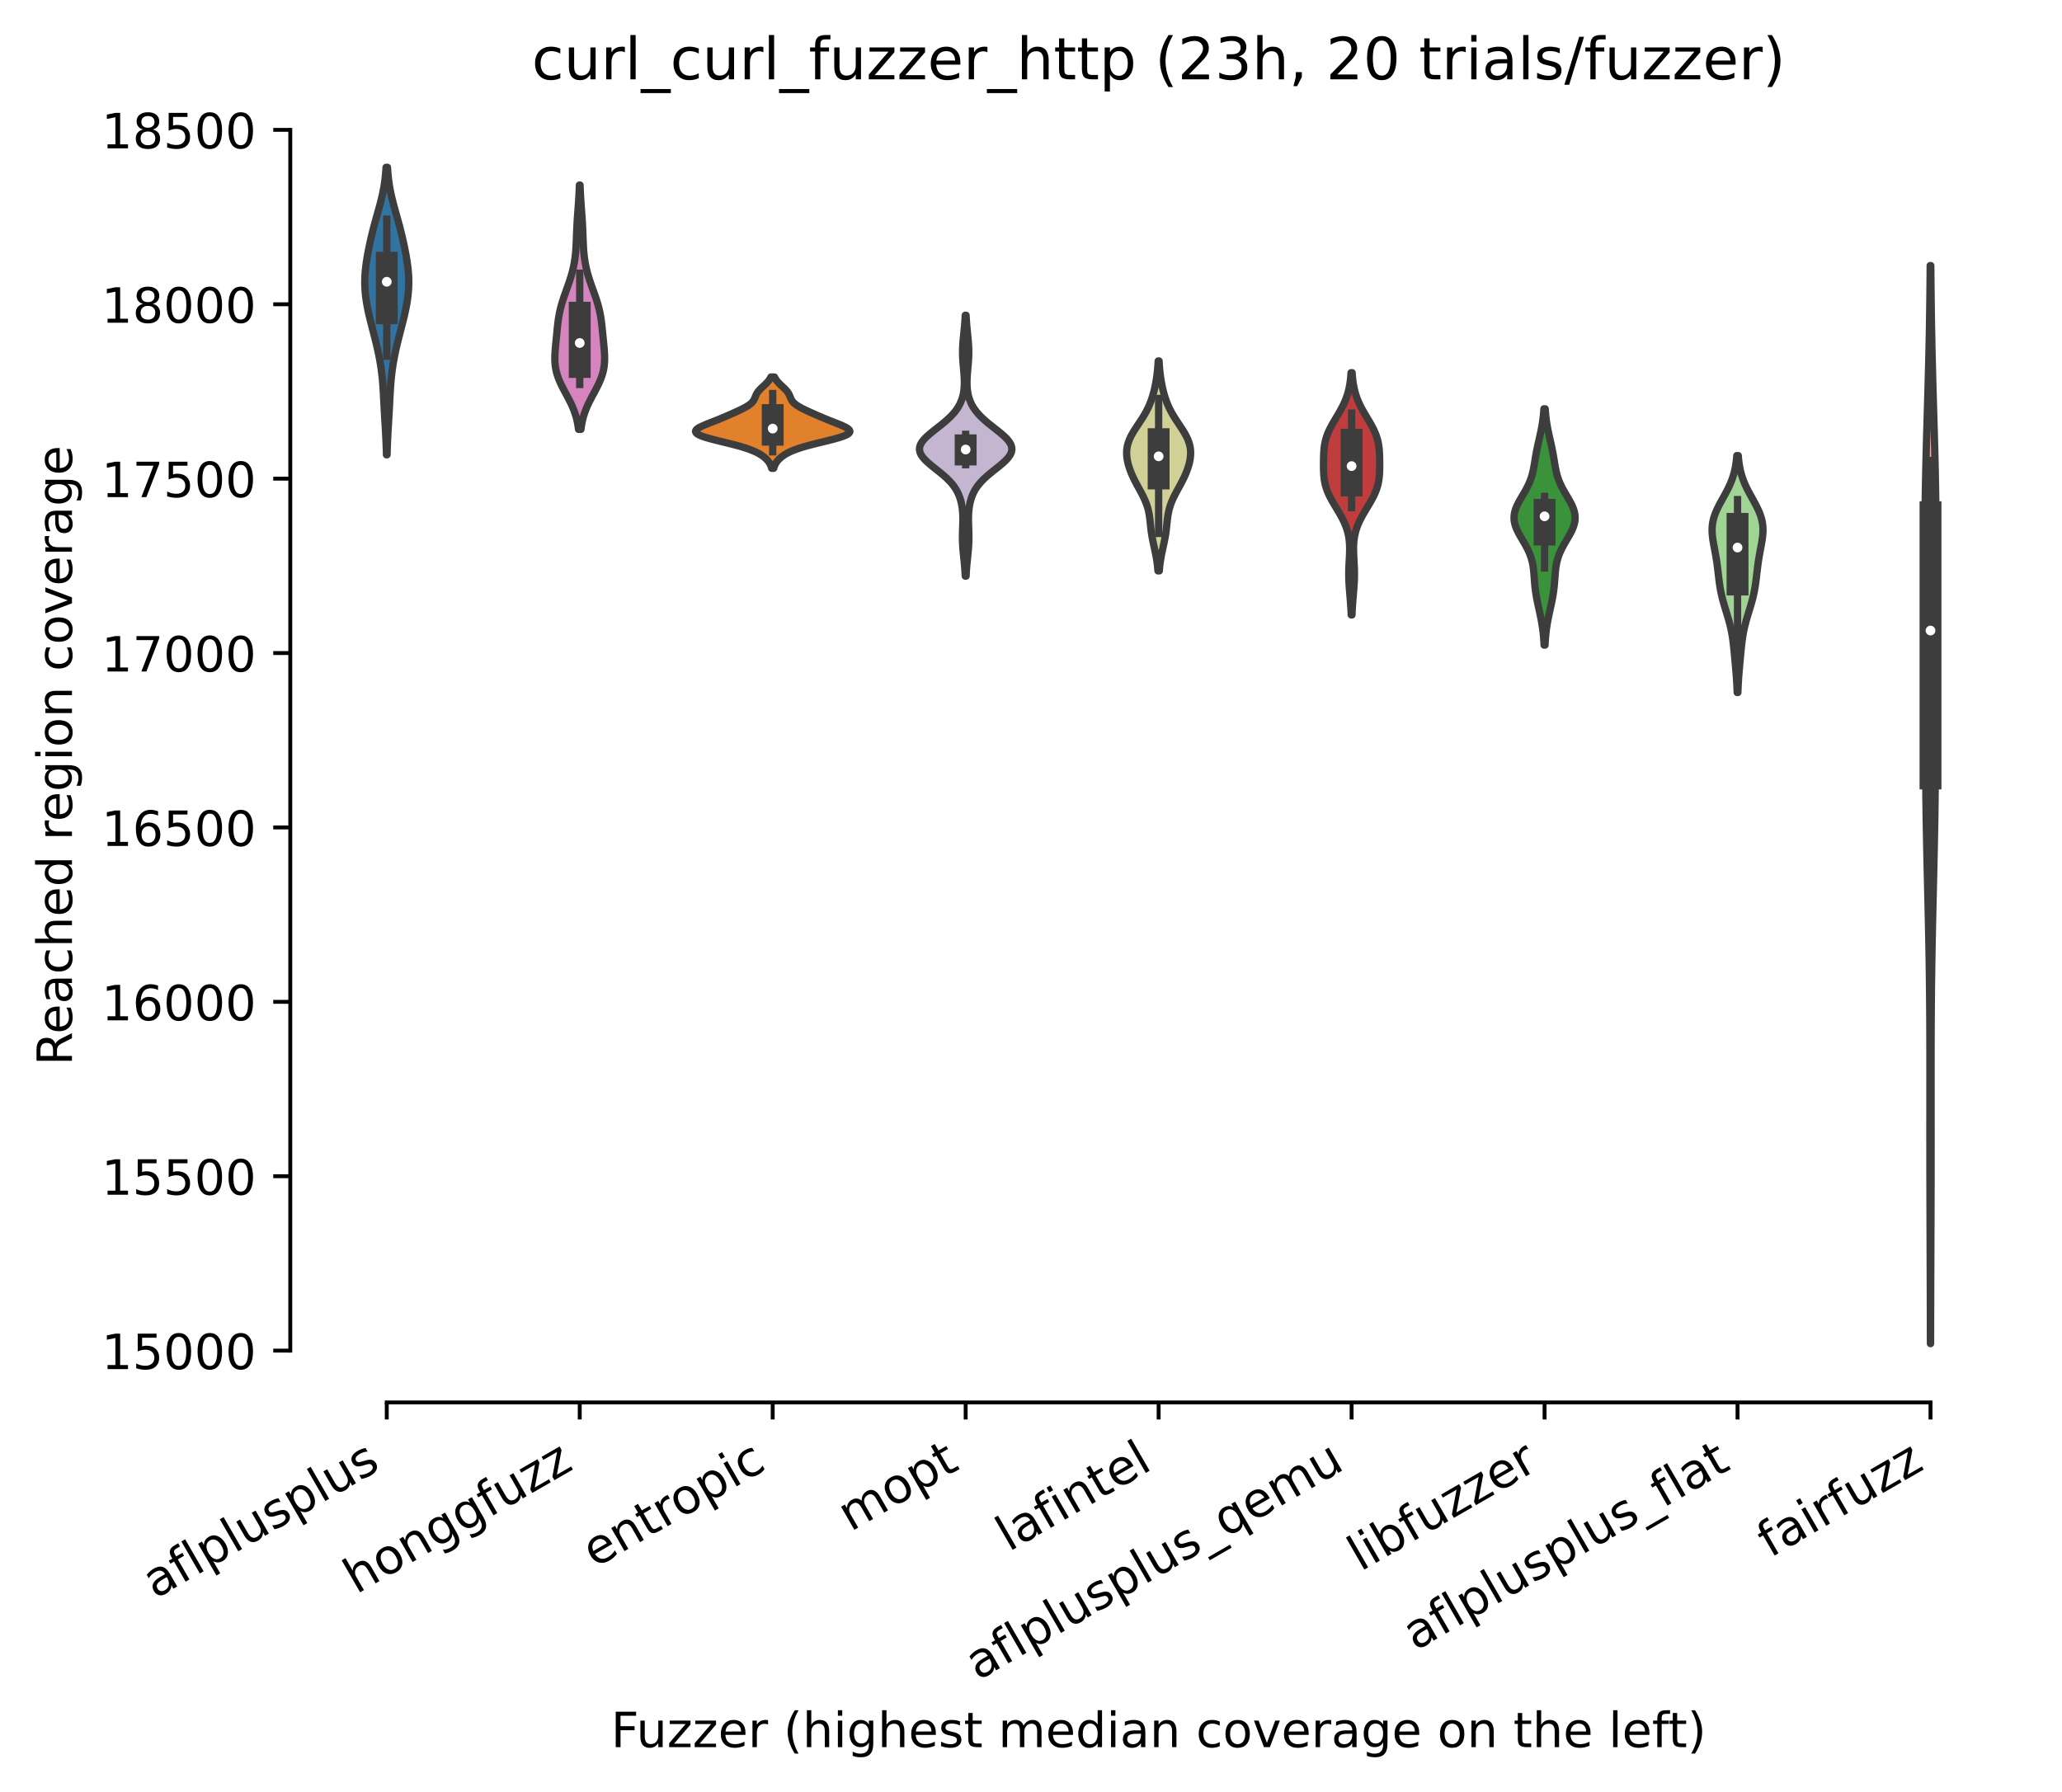 <?xml version="1.0" encoding="utf-8" standalone="no"?>
<!DOCTYPE svg PUBLIC "-//W3C//DTD SVG 1.1//EN"
  "http://www.w3.org/Graphics/SVG/1.1/DTD/svg11.dtd">
<!-- Created with matplotlib (https://matplotlib.org/) -->
<svg height="368.607pt" version="1.1" viewBox="0 0 424.011 368.607" width="424.011pt" xmlns="http://www.w3.org/2000/svg" xmlns:xlink="http://www.w3.org/1999/xlink">
 <defs>
  <style type="text/css">*{stroke-linecap:butt;stroke-linejoin:round;}</style>
 </defs>
 <g id="figure_1">
  <g id="patch_1">
   <path d="M 0 368.607 
L 424.011 368.607 
L 424.011 0 
L 0 0 
z
" style="fill:#ffffff;"/>
  </g>
  <g id="axes_1">
   <g id="patch_2">
    <path d="M 59.691 288.43 
L 416.811 288.43 
L 416.811 22.318 
L 59.691 22.318 
z
" style="fill:#ffffff;"/>
   </g>
   <g id="PolyCollection_1">
    <defs>
     <path d="M 79.592 -275.074 
L 79.469 -275.074 
L 79.454 -275.671 
L 79.436 -276.268 
L 79.416 -276.865 
L 79.393 -277.462 
L 79.367 -278.059 
L 79.339 -278.657 
L 79.308 -279.254 
L 79.276 -279.851 
L 79.241 -280.448 
L 79.206 -281.045 
L 79.171 -281.642 
L 79.135 -282.24 
L 79.099 -282.837 
L 79.065 -283.434 
L 79.031 -284.031 
L 78.999 -284.628 
L 78.967 -285.225 
L 78.936 -285.823 
L 78.906 -286.42 
L 78.875 -287.017 
L 78.842 -287.614 
L 78.807 -288.211 
L 78.769 -288.808 
L 78.727 -289.406 
L 78.68 -290.003 
L 78.626 -290.6 
L 78.566 -291.197 
L 78.499 -291.794 
L 78.423 -292.391 
L 78.34 -292.989 
L 78.249 -293.586 
L 78.15 -294.183 
L 78.044 -294.78 
L 77.93 -295.377 
L 77.808 -295.974 
L 77.681 -296.572 
L 77.547 -297.169 
L 77.407 -297.766 
L 77.263 -298.363 
L 77.115 -298.96 
L 76.963 -299.557 
L 76.809 -300.155 
L 76.654 -300.752 
L 76.499 -301.349 
L 76.346 -301.946 
L 76.194 -302.543 
L 76.047 -303.14 
L 75.905 -303.738 
L 75.769 -304.335 
L 75.641 -304.932 
L 75.522 -305.529 
L 75.413 -306.126 
L 75.316 -306.723 
L 75.23 -307.321 
L 75.157 -307.918 
L 75.098 -308.515 
L 75.054 -309.112 
L 75.024 -309.709 
L 75.009 -310.306 
L 75.01 -310.904 
L 75.025 -311.501 
L 75.055 -312.098 
L 75.099 -312.695 
L 75.156 -313.292 
L 75.225 -313.889 
L 75.305 -314.487 
L 75.395 -315.084 
L 75.493 -315.681 
L 75.598 -316.278 
L 75.71 -316.875 
L 75.827 -317.472 
L 75.95 -318.07 
L 76.078 -318.667 
L 76.21 -319.264 
L 76.348 -319.861 
L 76.49 -320.458 
L 76.638 -321.055 
L 76.79 -321.653 
L 76.947 -322.25 
L 77.109 -322.847 
L 77.273 -323.444 
L 77.44 -324.041 
L 77.608 -324.638 
L 77.776 -325.236 
L 77.942 -325.833 
L 78.104 -326.43 
L 78.261 -327.027 
L 78.41 -327.624 
L 78.551 -328.221 
L 78.683 -328.819 
L 78.804 -329.416 
L 78.914 -330.013 
L 79.013 -330.61 
L 79.101 -331.207 
L 79.177 -331.804 
L 79.243 -332.402 
L 79.299 -332.999 
L 79.347 -333.596 
L 79.386 -334.193 
L 79.675 -334.193 
L 79.675 -334.193 
L 79.715 -333.596 
L 79.762 -332.999 
L 79.818 -332.402 
L 79.884 -331.804 
L 79.961 -331.207 
L 80.048 -330.61 
L 80.147 -330.013 
L 80.257 -329.416 
L 80.378 -328.819 
L 80.51 -328.221 
L 80.651 -327.624 
L 80.801 -327.027 
L 80.957 -326.43 
L 81.119 -325.833 
L 81.285 -325.236 
L 81.453 -324.638 
L 81.621 -324.041 
L 81.788 -323.444 
L 81.953 -322.847 
L 82.114 -322.25 
L 82.271 -321.653 
L 82.423 -321.055 
L 82.571 -320.458 
L 82.713 -319.861 
L 82.851 -319.264 
L 82.983 -318.667 
L 83.111 -318.07 
L 83.234 -317.472 
L 83.352 -316.875 
L 83.463 -316.278 
L 83.569 -315.681 
L 83.667 -315.084 
L 83.756 -314.487 
L 83.836 -313.889 
L 83.905 -313.292 
L 83.962 -312.695 
L 84.006 -312.098 
L 84.036 -311.501 
L 84.052 -310.904 
L 84.052 -310.306 
L 84.037 -309.709 
L 84.008 -309.112 
L 83.963 -308.515 
L 83.904 -307.918 
L 83.831 -307.321 
L 83.746 -306.723 
L 83.648 -306.126 
L 83.539 -305.529 
L 83.42 -304.932 
L 83.292 -304.335 
L 83.156 -303.738 
L 83.014 -303.14 
L 82.867 -302.543 
L 82.716 -301.946 
L 82.562 -301.349 
L 82.407 -300.752 
L 82.252 -300.155 
L 82.098 -299.557 
L 81.946 -298.96 
L 81.798 -298.363 
L 81.654 -297.766 
L 81.514 -297.169 
L 81.381 -296.572 
L 81.253 -295.974 
L 81.132 -295.377 
L 81.018 -294.78 
L 80.911 -294.183 
L 80.812 -293.586 
L 80.721 -292.989 
L 80.638 -292.391 
L 80.563 -291.794 
L 80.495 -291.197 
L 80.435 -290.6 
L 80.381 -290.003 
L 80.334 -289.406 
L 80.292 -288.808 
L 80.254 -288.211 
L 80.219 -287.614 
L 80.187 -287.017 
L 80.156 -286.42 
L 80.125 -285.823 
L 80.094 -285.225 
L 80.063 -284.628 
L 80.03 -284.031 
L 79.996 -283.434 
L 79.962 -282.837 
L 79.926 -282.24 
L 79.891 -281.642 
L 79.855 -281.045 
L 79.82 -280.448 
L 79.786 -279.851 
L 79.753 -279.254 
L 79.723 -278.657 
L 79.694 -278.059 
L 79.669 -277.462 
L 79.646 -276.865 
L 79.625 -276.268 
L 79.607 -275.671 
L 79.592 -275.074 
z
" id="m098d12c09e" style="stroke:#3d3d3d;stroke-width:1.5;"/>
    </defs>
    <g clip-path="url(#pd6b45fc82f)">
     <use style="fill:#3274a1;stroke:#3d3d3d;stroke-width:1.5;" x="0" xlink:href="#m098d12c09e" y="368.607"/>
    </g>
   </g>
   <g id="PolyCollection_2">
    <defs>
     <path d="M 119.459 -280.303 
L 118.963 -280.303 
L 118.895 -280.81 
L 118.814 -281.318 
L 118.717 -281.825 
L 118.603 -282.333 
L 118.471 -282.84 
L 118.319 -283.348 
L 118.148 -283.855 
L 117.958 -284.362 
L 117.749 -284.87 
L 117.522 -285.377 
L 117.28 -285.885 
L 117.025 -286.392 
L 116.76 -286.9 
L 116.489 -287.407 
L 116.216 -287.915 
L 115.945 -288.422 
L 115.681 -288.93 
L 115.428 -289.437 
L 115.19 -289.945 
L 114.971 -290.452 
L 114.774 -290.96 
L 114.601 -291.467 
L 114.453 -291.974 
L 114.331 -292.482 
L 114.236 -292.989 
L 114.166 -293.497 
L 114.12 -294.004 
L 114.095 -294.512 
L 114.09 -295.019 
L 114.101 -295.527 
L 114.126 -296.034 
L 114.16 -296.542 
L 114.203 -297.049 
L 114.249 -297.557 
L 114.299 -298.064 
L 114.349 -298.572 
L 114.4 -299.079 
L 114.449 -299.586 
L 114.499 -300.094 
L 114.548 -300.601 
L 114.599 -301.109 
L 114.652 -301.616 
L 114.711 -302.124 
L 114.776 -302.631 
L 114.849 -303.139 
L 114.932 -303.646 
L 115.027 -304.154 
L 115.134 -304.661 
L 115.253 -305.169 
L 115.385 -305.676 
L 115.53 -306.184 
L 115.685 -306.691 
L 115.85 -307.199 
L 116.022 -307.706 
L 116.2 -308.213 
L 116.382 -308.721 
L 116.564 -309.228 
L 116.746 -309.736 
L 116.923 -310.243 
L 117.096 -310.751 
L 117.261 -311.258 
L 117.418 -311.766 
L 117.565 -312.273 
L 117.702 -312.781 
L 117.826 -313.288 
L 117.939 -313.796 
L 118.04 -314.303 
L 118.129 -314.811 
L 118.207 -315.318 
L 118.273 -315.825 
L 118.33 -316.333 
L 118.377 -316.84 
L 118.416 -317.348 
L 118.449 -317.855 
L 118.475 -318.363 
L 118.498 -318.87 
L 118.518 -319.378 
L 118.537 -319.885 
L 118.556 -320.393 
L 118.575 -320.9 
L 118.597 -321.408 
L 118.62 -321.915 
L 118.646 -322.423 
L 118.675 -322.93 
L 118.707 -323.437 
L 118.741 -323.945 
L 118.777 -324.452 
L 118.814 -324.96 
L 118.852 -325.467 
L 118.889 -325.975 
L 118.926 -326.482 
L 118.961 -326.99 
L 118.995 -327.497 
L 119.026 -328.005 
L 119.054 -328.512 
L 119.08 -329.02 
L 119.103 -329.527 
L 119.123 -330.035 
L 119.14 -330.542 
L 119.282 -330.542 
L 119.282 -330.542 
L 119.299 -330.035 
L 119.318 -329.527 
L 119.341 -329.02 
L 119.367 -328.512 
L 119.395 -328.005 
L 119.426 -327.497 
L 119.46 -326.99 
L 119.495 -326.482 
L 119.532 -325.975 
L 119.57 -325.467 
L 119.607 -324.96 
L 119.644 -324.452 
L 119.68 -323.945 
L 119.714 -323.437 
L 119.746 -322.93 
L 119.775 -322.423 
L 119.801 -321.915 
L 119.825 -321.408 
L 119.846 -320.9 
L 119.865 -320.393 
L 119.884 -319.885 
L 119.903 -319.378 
L 119.923 -318.87 
L 119.946 -318.363 
L 119.973 -317.855 
L 120.005 -317.348 
L 120.044 -316.84 
L 120.091 -316.333 
L 120.148 -315.825 
L 120.214 -315.318 
L 120.292 -314.811 
L 120.381 -314.303 
L 120.482 -313.796 
L 120.595 -313.288 
L 120.72 -312.781 
L 120.856 -312.273 
L 121.003 -311.766 
L 121.16 -311.258 
L 121.325 -310.751 
L 121.498 -310.243 
L 121.676 -309.736 
L 121.857 -309.228 
L 122.039 -308.721 
L 122.221 -308.213 
L 122.399 -307.706 
L 122.571 -307.199 
L 122.736 -306.691 
L 122.892 -306.184 
L 123.036 -305.676 
L 123.168 -305.169 
L 123.288 -304.661 
L 123.394 -304.154 
L 123.489 -303.646 
L 123.572 -303.139 
L 123.646 -302.631 
L 123.71 -302.124 
L 123.769 -301.616 
L 123.822 -301.109 
L 123.873 -300.601 
L 123.923 -300.094 
L 123.972 -299.586 
L 124.022 -299.079 
L 124.072 -298.572 
L 124.122 -298.064 
L 124.172 -297.557 
L 124.219 -297.049 
L 124.261 -296.542 
L 124.296 -296.034 
L 124.32 -295.527 
L 124.331 -295.019 
L 124.326 -294.512 
L 124.302 -294.004 
L 124.256 -293.497 
L 124.186 -292.989 
L 124.09 -292.482 
L 123.969 -291.974 
L 123.821 -291.467 
L 123.647 -290.96 
L 123.45 -290.452 
L 123.231 -289.945 
L 122.993 -289.437 
L 122.74 -288.93 
L 122.476 -288.422 
L 122.206 -287.915 
L 121.933 -287.407 
L 121.662 -286.9 
L 121.397 -286.392 
L 121.141 -285.885 
L 120.899 -285.377 
L 120.672 -284.87 
L 120.463 -284.362 
L 120.273 -283.855 
L 120.102 -283.348 
L 119.951 -282.84 
L 119.819 -282.333 
L 119.705 -281.825 
L 119.608 -281.318 
L 119.526 -280.81 
L 119.459 -280.303 
z
" id="mf26db2ce24" style="stroke:#3d3d3d;stroke-width:1.5;"/>
    </defs>
    <g clip-path="url(#pd6b45fc82f)">
     <use style="fill:#d684bd;stroke:#3d3d3d;stroke-width:1.5;" x="0" xlink:href="#mf26db2ce24" y="368.607"/>
    </g>
   </g>
   <g id="PolyCollection_3">
    <defs>
     <path d="M 159.097 -272.292 
L 158.684 -272.292 
L 158.631 -272.481 
L 158.568 -272.671 
L 158.494 -272.86 
L 158.407 -273.05 
L 158.307 -273.24 
L 158.193 -273.429 
L 158.064 -273.619 
L 157.918 -273.809 
L 157.756 -273.998 
L 157.576 -274.188 
L 157.377 -274.378 
L 157.158 -274.567 
L 156.916 -274.757 
L 156.65 -274.946 
L 156.357 -275.136 
L 156.035 -275.326 
L 155.68 -275.515 
L 155.289 -275.705 
L 154.859 -275.895 
L 154.388 -276.084 
L 153.873 -276.274 
L 153.312 -276.464 
L 152.707 -276.653 
L 152.057 -276.843 
L 151.367 -277.032 
L 150.642 -277.222 
L 149.889 -277.412 
L 149.118 -277.601 
L 148.339 -277.791 
L 147.566 -277.981 
L 146.813 -278.17 
L 146.094 -278.36 
L 145.423 -278.55 
L 144.815 -278.739 
L 144.281 -278.929 
L 143.833 -279.118 
L 143.479 -279.308 
L 143.224 -279.498 
L 143.071 -279.687 
L 143.019 -279.877 
L 143.064 -280.067 
L 143.2 -280.256 
L 143.418 -280.446 
L 143.708 -280.636 
L 144.059 -280.825 
L 144.457 -281.015 
L 144.892 -281.204 
L 145.352 -281.394 
L 145.828 -281.584 
L 146.31 -281.773 
L 146.792 -281.963 
L 147.27 -282.153 
L 147.741 -282.342 
L 148.203 -282.532 
L 148.656 -282.722 
L 149.102 -282.911 
L 149.541 -283.101 
L 149.974 -283.29 
L 150.404 -283.48 
L 150.829 -283.67 
L 151.25 -283.859 
L 151.664 -284.049 
L 152.07 -284.239 
L 152.463 -284.428 
L 152.841 -284.618 
L 153.198 -284.808 
L 153.53 -284.997 
L 153.835 -285.187 
L 154.109 -285.376 
L 154.351 -285.566 
L 154.559 -285.756 
L 154.736 -285.945 
L 154.884 -286.135 
L 155.006 -286.325 
L 155.107 -286.514 
L 155.194 -286.704 
L 155.271 -286.894 
L 155.346 -287.083 
L 155.425 -287.273 
L 155.511 -287.462 
L 155.61 -287.652 
L 155.725 -287.842 
L 155.857 -288.031 
L 156.007 -288.221 
L 156.174 -288.411 
L 156.355 -288.6 
L 156.548 -288.79 
L 156.75 -288.98 
L 156.955 -289.169 
L 157.16 -289.359 
L 157.361 -289.548 
L 157.555 -289.738 
L 157.737 -289.928 
L 157.907 -290.117 
L 158.062 -290.307 
L 158.2 -290.497 
L 158.323 -290.686 
L 158.429 -290.876 
L 158.521 -291.066 
L 159.261 -291.066 
L 159.261 -291.066 
L 159.352 -290.876 
L 159.458 -290.686 
L 159.581 -290.497 
L 159.72 -290.307 
L 159.874 -290.117 
L 160.044 -289.928 
L 160.227 -289.738 
L 160.42 -289.548 
L 160.621 -289.359 
L 160.826 -289.169 
L 161.032 -288.98 
L 161.233 -288.79 
L 161.426 -288.6 
L 161.607 -288.411 
L 161.774 -288.221 
L 161.924 -288.031 
L 162.056 -287.842 
L 162.171 -287.652 
L 162.27 -287.462 
L 162.357 -287.273 
L 162.435 -287.083 
L 162.51 -286.894 
L 162.587 -286.704 
L 162.674 -286.514 
L 162.775 -286.325 
L 162.897 -286.135 
L 163.045 -285.945 
L 163.222 -285.756 
L 163.431 -285.566 
L 163.672 -285.376 
L 163.946 -285.187 
L 164.251 -284.997 
L 164.583 -284.808 
L 164.94 -284.618 
L 165.318 -284.428 
L 165.711 -284.239 
L 166.117 -284.049 
L 166.531 -283.859 
L 166.952 -283.67 
L 167.377 -283.48 
L 167.807 -283.29 
L 168.241 -283.101 
L 168.68 -282.911 
L 169.125 -282.722 
L 169.578 -282.532 
L 170.04 -282.342 
L 170.511 -282.153 
L 170.989 -281.963 
L 171.471 -281.773 
L 171.953 -281.584 
L 172.429 -281.394 
L 172.889 -281.204 
L 173.324 -281.015 
L 173.723 -280.825 
L 174.073 -280.636 
L 174.363 -280.446 
L 174.582 -280.256 
L 174.718 -280.067 
L 174.763 -279.877 
L 174.71 -279.687 
L 174.557 -279.498 
L 174.302 -279.308 
L 173.948 -279.118 
L 173.5 -278.929 
L 172.967 -278.739 
L 172.358 -278.55 
L 171.688 -278.36 
L 170.968 -278.17 
L 170.215 -277.981 
L 169.442 -277.791 
L 168.664 -277.601 
L 167.892 -277.412 
L 167.139 -277.222 
L 166.414 -277.032 
L 165.724 -276.843 
L 165.075 -276.653 
L 164.469 -276.464 
L 163.908 -276.274 
L 163.393 -276.084 
L 162.922 -275.895 
L 162.492 -275.705 
L 162.102 -275.515 
L 161.747 -275.326 
L 161.424 -275.136 
L 161.132 -274.946 
L 160.865 -274.757 
L 160.624 -274.567 
L 160.404 -274.378 
L 160.205 -274.188 
L 160.025 -273.998 
L 159.863 -273.809 
L 159.718 -273.619 
L 159.588 -273.429 
L 159.474 -273.24 
L 159.374 -273.05 
L 159.288 -272.86 
L 159.213 -272.671 
L 159.15 -272.481 
L 159.097 -272.292 
z
" id="m0651047966" style="stroke:#3d3d3d;stroke-width:1.5;"/>
    </defs>
    <g clip-path="url(#pd6b45fc82f)">
     <use style="fill:#e1812c;stroke:#3d3d3d;stroke-width:1.5;" x="0" xlink:href="#m0651047966" y="368.607"/>
    </g>
   </g>
   <g id="PolyCollection_4">
    <defs>
     <path d="M 198.657 -250.12 
L 198.484 -250.12 
L 198.457 -250.662 
L 198.423 -251.204 
L 198.384 -251.746 
L 198.34 -252.288 
L 198.29 -252.829 
L 198.237 -253.371 
L 198.181 -253.913 
L 198.126 -254.455 
L 198.072 -254.997 
L 198.023 -255.539 
L 197.981 -256.081 
L 197.947 -256.623 
L 197.924 -257.165 
L 197.911 -257.707 
L 197.908 -258.248 
L 197.915 -258.79 
L 197.928 -259.332 
L 197.947 -259.874 
L 197.966 -260.416 
L 197.983 -260.958 
L 197.993 -261.5 
L 197.995 -262.042 
L 197.983 -262.584 
L 197.957 -263.126 
L 197.912 -263.668 
L 197.847 -264.209 
L 197.759 -264.751 
L 197.646 -265.293 
L 197.504 -265.835 
L 197.33 -266.377 
L 197.117 -266.919 
L 196.861 -267.461 
L 196.556 -268.003 
L 196.196 -268.545 
L 195.778 -269.087 
L 195.299 -269.628 
L 194.76 -270.17 
L 194.166 -270.712 
L 193.527 -271.254 
L 192.856 -271.796 
L 192.173 -272.338 
L 191.499 -272.88 
L 190.861 -273.422 
L 190.286 -273.964 
L 189.798 -274.506 
L 189.421 -275.047 
L 189.174 -275.589 
L 189.068 -276.131 
L 189.108 -276.673 
L 189.293 -277.215 
L 189.613 -277.757 
L 190.052 -278.299 
L 190.589 -278.841 
L 191.202 -279.383 
L 191.864 -279.925 
L 192.552 -280.467 
L 193.242 -281.008 
L 193.916 -281.55 
L 194.558 -282.092 
L 195.154 -282.634 
L 195.698 -283.176 
L 196.185 -283.718 
L 196.612 -284.26 
L 196.981 -284.802 
L 197.295 -285.344 
L 197.555 -285.886 
L 197.769 -286.427 
L 197.938 -286.969 
L 198.07 -287.511 
L 198.167 -288.053 
L 198.235 -288.595 
L 198.276 -289.137 
L 198.296 -289.679 
L 198.296 -290.221 
L 198.28 -290.763 
L 198.251 -291.305 
L 198.213 -291.846 
L 198.168 -292.388 
L 198.119 -292.93 
L 198.071 -293.472 
L 198.026 -294.014 
L 197.987 -294.556 
L 197.957 -295.098 
L 197.938 -295.64 
L 197.932 -296.182 
L 197.938 -296.724 
L 197.957 -297.266 
L 197.987 -297.807 
L 198.027 -298.349 
L 198.075 -298.891 
L 198.127 -299.433 
L 198.182 -299.975 
L 198.237 -300.517 
L 198.29 -301.059 
L 198.34 -301.601 
L 198.385 -302.143 
L 198.424 -302.685 
L 198.457 -303.226 
L 198.484 -303.768 
L 198.657 -303.768 
L 198.657 -303.768 
L 198.685 -303.226 
L 198.718 -302.685 
L 198.757 -302.143 
L 198.801 -301.601 
L 198.851 -301.059 
L 198.904 -300.517 
L 198.959 -299.975 
L 199.014 -299.433 
L 199.067 -298.891 
L 199.114 -298.349 
L 199.154 -297.807 
L 199.185 -297.266 
L 199.203 -296.724 
L 199.21 -296.182 
L 199.203 -295.64 
L 199.184 -295.098 
L 199.154 -294.556 
L 199.115 -294.014 
L 199.07 -293.472 
L 199.022 -292.93 
L 198.974 -292.388 
L 198.929 -291.846 
L 198.89 -291.305 
L 198.861 -290.763 
L 198.845 -290.221 
L 198.846 -289.679 
L 198.865 -289.137 
L 198.906 -288.595 
L 198.974 -288.053 
L 199.071 -287.511 
L 199.203 -286.969 
L 199.373 -286.427 
L 199.586 -285.886 
L 199.847 -285.344 
L 200.16 -284.802 
L 200.529 -284.26 
L 200.956 -283.718 
L 201.443 -283.176 
L 201.987 -282.634 
L 202.584 -282.092 
L 203.225 -281.55 
L 203.899 -281.008 
L 204.59 -280.467 
L 205.277 -279.925 
L 205.94 -279.383 
L 206.552 -278.841 
L 207.089 -278.299 
L 207.528 -277.757 
L 207.848 -277.215 
L 208.033 -276.673 
L 208.074 -276.131 
L 207.968 -275.589 
L 207.72 -275.047 
L 207.343 -274.506 
L 206.856 -273.964 
L 206.28 -273.422 
L 205.642 -272.88 
L 204.969 -272.338 
L 204.285 -271.796 
L 203.614 -271.254 
L 202.975 -270.712 
L 202.381 -270.17 
L 201.842 -269.628 
L 201.363 -269.087 
L 200.945 -268.545 
L 200.585 -268.003 
L 200.28 -267.461 
L 200.024 -266.919 
L 199.812 -266.377 
L 199.637 -265.835 
L 199.495 -265.293 
L 199.382 -264.751 
L 199.294 -264.209 
L 199.229 -263.668 
L 199.185 -263.126 
L 199.158 -262.584 
L 199.147 -262.042 
L 199.148 -261.5 
L 199.159 -260.958 
L 199.175 -260.416 
L 199.195 -259.874 
L 199.213 -259.332 
L 199.227 -258.79 
L 199.233 -258.248 
L 199.231 -257.707 
L 199.218 -257.165 
L 199.194 -256.623 
L 199.161 -256.081 
L 199.118 -255.539 
L 199.069 -254.997 
L 199.016 -254.455 
L 198.96 -253.913 
L 198.904 -253.371 
L 198.851 -252.829 
L 198.802 -252.288 
L 198.757 -251.746 
L 198.718 -251.204 
L 198.685 -250.662 
L 198.657 -250.12 
z
" id="m6171616ae3" style="stroke:#3d3d3d;stroke-width:1.5;"/>
    </defs>
    <g clip-path="url(#pd6b45fc82f)">
     <use style="fill:#c4b5d0;stroke:#3d3d3d;stroke-width:1.5;" x="0" xlink:href="#m6171616ae3" y="368.607"/>
    </g>
   </g>
   <g id="PolyCollection_5">
    <defs>
     <path d="M 238.387 -251.194 
L 238.114 -251.194 
L 238.079 -251.63 
L 238.036 -252.066 
L 237.987 -252.502 
L 237.93 -252.938 
L 237.866 -253.375 
L 237.795 -253.811 
L 237.717 -254.247 
L 237.632 -254.683 
L 237.543 -255.119 
L 237.45 -255.555 
L 237.355 -255.991 
L 237.26 -256.428 
L 237.166 -256.864 
L 237.075 -257.3 
L 236.988 -257.736 
L 236.908 -258.172 
L 236.835 -258.608 
L 236.768 -259.045 
L 236.709 -259.481 
L 236.655 -259.917 
L 236.607 -260.353 
L 236.56 -260.789 
L 236.515 -261.225 
L 236.466 -261.662 
L 236.413 -262.098 
L 236.351 -262.534 
L 236.278 -262.97 
L 236.191 -263.406 
L 236.088 -263.842 
L 235.967 -264.278 
L 235.828 -264.715 
L 235.671 -265.151 
L 235.495 -265.587 
L 235.303 -266.023 
L 235.095 -266.459 
L 234.876 -266.895 
L 234.647 -267.332 
L 234.411 -267.768 
L 234.172 -268.204 
L 233.934 -268.64 
L 233.699 -269.076 
L 233.469 -269.512 
L 233.247 -269.949 
L 233.035 -270.385 
L 232.835 -270.821 
L 232.647 -271.257 
L 232.473 -271.693 
L 232.313 -272.129 
L 232.167 -272.566 
L 232.038 -273.002 
L 231.926 -273.438 
L 231.832 -273.874 
L 231.757 -274.31 
L 231.705 -274.746 
L 231.675 -275.182 
L 231.672 -275.619 
L 231.695 -276.055 
L 231.747 -276.491 
L 231.829 -276.927 
L 231.941 -277.363 
L 232.083 -277.799 
L 232.254 -278.236 
L 232.451 -278.672 
L 232.674 -279.108 
L 232.918 -279.544 
L 233.18 -279.98 
L 233.456 -280.416 
L 233.741 -280.853 
L 234.031 -281.289 
L 234.321 -281.725 
L 234.609 -282.161 
L 234.889 -282.597 
L 235.16 -283.033 
L 235.418 -283.469 
L 235.662 -283.906 
L 235.891 -284.342 
L 236.105 -284.778 
L 236.303 -285.214 
L 236.485 -285.65 
L 236.654 -286.086 
L 236.808 -286.523 
L 236.951 -286.959 
L 237.082 -287.395 
L 237.203 -287.831 
L 237.315 -288.267 
L 237.419 -288.703 
L 237.515 -289.14 
L 237.604 -289.576 
L 237.685 -290.012 
L 237.76 -290.448 
L 237.828 -290.884 
L 237.89 -291.32 
L 237.946 -291.756 
L 237.995 -292.193 
L 238.039 -292.629 
L 238.076 -293.065 
L 238.109 -293.501 
L 238.137 -293.937 
L 238.16 -294.373 
L 238.341 -294.373 
L 238.341 -294.373 
L 238.364 -293.937 
L 238.392 -293.501 
L 238.425 -293.065 
L 238.463 -292.629 
L 238.506 -292.193 
L 238.556 -291.756 
L 238.611 -291.32 
L 238.673 -290.884 
L 238.741 -290.448 
L 238.816 -290.012 
L 238.898 -289.576 
L 238.986 -289.14 
L 239.082 -288.703 
L 239.186 -288.267 
L 239.298 -287.831 
L 239.419 -287.395 
L 239.55 -286.959 
L 239.693 -286.523 
L 239.848 -286.086 
L 240.016 -285.65 
L 240.199 -285.214 
L 240.396 -284.778 
L 240.61 -284.342 
L 240.839 -283.906 
L 241.083 -283.469 
L 241.342 -283.033 
L 241.612 -282.597 
L 241.893 -282.161 
L 242.18 -281.725 
L 242.471 -281.289 
L 242.76 -280.853 
L 243.045 -280.416 
L 243.321 -279.98 
L 243.583 -279.544 
L 243.827 -279.108 
L 244.05 -278.672 
L 244.248 -278.236 
L 244.418 -277.799 
L 244.56 -277.363 
L 244.672 -276.927 
L 244.754 -276.491 
L 244.806 -276.055 
L 244.83 -275.619 
L 244.826 -275.182 
L 244.797 -274.746 
L 244.744 -274.31 
L 244.67 -273.874 
L 244.576 -273.438 
L 244.463 -273.002 
L 244.334 -272.566 
L 244.189 -272.129 
L 244.028 -271.693 
L 243.854 -271.257 
L 243.666 -270.821 
L 243.466 -270.385 
L 243.254 -269.949 
L 243.032 -269.512 
L 242.803 -269.076 
L 242.567 -268.64 
L 242.329 -268.204 
L 242.09 -267.768 
L 241.855 -267.332 
L 241.626 -266.895 
L 241.406 -266.459 
L 241.199 -266.023 
L 241.006 -265.587 
L 240.831 -265.151 
L 240.673 -264.715 
L 240.534 -264.278 
L 240.414 -263.842 
L 240.311 -263.406 
L 240.224 -262.97 
L 240.15 -262.534 
L 240.088 -262.098 
L 240.035 -261.662 
L 239.987 -261.225 
L 239.941 -260.789 
L 239.895 -260.353 
L 239.846 -259.917 
L 239.792 -259.481 
L 239.733 -259.045 
L 239.667 -258.608 
L 239.593 -258.172 
L 239.513 -257.736 
L 239.427 -257.3 
L 239.336 -256.864 
L 239.242 -256.428 
L 239.146 -255.991 
L 239.051 -255.555 
L 238.958 -255.119 
L 238.869 -254.683 
L 238.785 -254.247 
L 238.706 -253.811 
L 238.635 -253.375 
L 238.571 -252.938 
L 238.514 -252.502 
L 238.465 -252.066 
L 238.423 -251.63 
L 238.387 -251.194 
z
" id="maff122ded5" style="stroke:#3d3d3d;stroke-width:1.5;"/>
    </defs>
    <g clip-path="url(#pd6b45fc82f)">
     <use style="fill:#d1d197;stroke:#3d3d3d;stroke-width:1.5;" x="0" xlink:href="#maff122ded5" y="368.607"/>
    </g>
   </g>
   <g id="PolyCollection_6">
    <defs>
     <path d="M 278.009 -242.136 
L 277.852 -242.136 
L 277.831 -242.639 
L 277.806 -243.142 
L 277.778 -243.645 
L 277.746 -244.149 
L 277.71 -244.652 
L 277.672 -245.155 
L 277.631 -245.658 
L 277.588 -246.161 
L 277.546 -246.665 
L 277.504 -247.168 
L 277.465 -247.671 
L 277.429 -248.174 
L 277.398 -248.678 
L 277.374 -249.181 
L 277.357 -249.684 
L 277.347 -250.187 
L 277.346 -250.69 
L 277.352 -251.194 
L 277.365 -251.697 
L 277.385 -252.2 
L 277.409 -252.703 
L 277.436 -253.206 
L 277.463 -253.71 
L 277.489 -254.213 
L 277.51 -254.716 
L 277.525 -255.219 
L 277.531 -255.723 
L 277.524 -256.226 
L 277.504 -256.729 
L 277.466 -257.232 
L 277.41 -257.735 
L 277.333 -258.239 
L 277.233 -258.742 
L 277.11 -259.245 
L 276.962 -259.748 
L 276.79 -260.251 
L 276.593 -260.755 
L 276.373 -261.258 
L 276.13 -261.761 
L 275.868 -262.264 
L 275.59 -262.768 
L 275.299 -263.271 
L 274.999 -263.774 
L 274.695 -264.277 
L 274.393 -264.78 
L 274.097 -265.284 
L 273.811 -265.787 
L 273.542 -266.29 
L 273.293 -266.793 
L 273.068 -267.297 
L 272.868 -267.8 
L 272.696 -268.303 
L 272.551 -268.806 
L 272.433 -269.309 
L 272.341 -269.813 
L 272.272 -270.316 
L 272.222 -270.819 
L 272.189 -271.322 
L 272.168 -271.825 
L 272.157 -272.329 
L 272.152 -272.832 
L 272.152 -273.335 
L 272.157 -273.838 
L 272.165 -274.342 
L 272.178 -274.845 
L 272.199 -275.348 
L 272.229 -275.851 
L 272.273 -276.354 
L 272.334 -276.858 
L 272.415 -277.361 
L 272.521 -277.864 
L 272.652 -278.367 
L 272.81 -278.87 
L 272.996 -279.374 
L 273.209 -279.877 
L 273.446 -280.38 
L 273.705 -280.883 
L 273.982 -281.387 
L 274.271 -281.89 
L 274.569 -282.393 
L 274.869 -282.896 
L 275.168 -283.399 
L 275.46 -283.903 
L 275.741 -284.406 
L 276.008 -284.909 
L 276.257 -285.412 
L 276.488 -285.915 
L 276.699 -286.419 
L 276.889 -286.922 
L 277.058 -287.425 
L 277.207 -287.928 
L 277.336 -288.432 
L 277.447 -288.935 
L 277.541 -289.438 
L 277.621 -289.941 
L 277.686 -290.444 
L 277.74 -290.948 
L 277.784 -291.451 
L 277.819 -291.954 
L 278.043 -291.954 
L 278.043 -291.954 
L 278.078 -291.451 
L 278.121 -290.948 
L 278.175 -290.444 
L 278.241 -289.941 
L 278.32 -289.438 
L 278.414 -288.935 
L 278.525 -288.432 
L 278.655 -287.928 
L 278.803 -287.425 
L 278.972 -286.922 
L 279.162 -286.419 
L 279.373 -285.915 
L 279.604 -285.412 
L 279.854 -284.909 
L 280.121 -284.406 
L 280.402 -283.903 
L 280.693 -283.399 
L 280.992 -282.896 
L 281.292 -282.393 
L 281.59 -281.89 
L 281.88 -281.387 
L 282.156 -280.883 
L 282.415 -280.38 
L 282.652 -279.877 
L 282.865 -279.374 
L 283.051 -278.87 
L 283.21 -278.367 
L 283.341 -277.864 
L 283.446 -277.361 
L 283.527 -276.858 
L 283.588 -276.354 
L 283.632 -275.851 
L 283.663 -275.348 
L 283.683 -274.845 
L 283.696 -274.342 
L 283.705 -273.838 
L 283.709 -273.335 
L 283.709 -272.832 
L 283.705 -272.329 
L 283.693 -271.825 
L 283.673 -271.322 
L 283.639 -270.819 
L 283.589 -270.316 
L 283.52 -269.813 
L 283.428 -269.309 
L 283.31 -268.806 
L 283.166 -268.303 
L 282.993 -267.8 
L 282.793 -267.297 
L 282.568 -266.793 
L 282.319 -266.29 
L 282.05 -265.787 
L 281.765 -265.284 
L 281.468 -264.78 
L 281.166 -264.277 
L 280.862 -263.774 
L 280.562 -263.271 
L 280.271 -262.768 
L 279.993 -262.264 
L 279.731 -261.761 
L 279.489 -261.258 
L 279.268 -260.755 
L 279.071 -260.251 
L 278.899 -259.748 
L 278.751 -259.245 
L 278.628 -258.742 
L 278.529 -258.239 
L 278.452 -257.735 
L 278.395 -257.232 
L 278.358 -256.729 
L 278.337 -256.226 
L 278.331 -255.723 
L 278.336 -255.219 
L 278.351 -254.716 
L 278.372 -254.213 
L 278.398 -253.71 
L 278.426 -253.206 
L 278.452 -252.703 
L 278.476 -252.2 
L 278.496 -251.697 
L 278.509 -251.194 
L 278.516 -250.69 
L 278.514 -250.187 
L 278.505 -249.684 
L 278.487 -249.181 
L 278.463 -248.678 
L 278.432 -248.174 
L 278.397 -247.671 
L 278.357 -247.168 
L 278.315 -246.665 
L 278.273 -246.161 
L 278.23 -245.658 
L 278.189 -245.155 
L 278.151 -244.652 
L 278.115 -244.149 
L 278.083 -243.645 
L 278.055 -243.142 
L 278.03 -242.639 
L 278.009 -242.136 
z
" id="ma4d7395f59" style="stroke:#3d3d3d;stroke-width:1.5;"/>
    </defs>
    <g clip-path="url(#pd6b45fc82f)">
     <use style="fill:#c03d3e;stroke:#3d3d3d;stroke-width:1.5;" x="0" xlink:href="#ma4d7395f59" y="368.607"/>
    </g>
   </g>
   <g id="PolyCollection_7">
    <defs>
     <path d="M 317.707 -235.93 
L 317.514 -235.93 
L 317.488 -236.421 
L 317.458 -236.912 
L 317.421 -237.403 
L 317.379 -237.894 
L 317.329 -238.385 
L 317.272 -238.876 
L 317.208 -239.367 
L 317.137 -239.857 
L 317.058 -240.348 
L 316.972 -240.839 
L 316.88 -241.33 
L 316.782 -241.821 
L 316.679 -242.312 
L 316.573 -242.803 
L 316.466 -243.294 
L 316.358 -243.785 
L 316.251 -244.276 
L 316.147 -244.767 
L 316.048 -245.257 
L 315.956 -245.748 
L 315.87 -246.239 
L 315.793 -246.73 
L 315.724 -247.221 
L 315.664 -247.712 
L 315.613 -248.203 
L 315.568 -248.694 
L 315.529 -249.185 
L 315.493 -249.676 
L 315.457 -250.167 
L 315.419 -250.657 
L 315.374 -251.148 
L 315.32 -251.639 
L 315.252 -252.13 
L 315.167 -252.621 
L 315.061 -253.112 
L 314.933 -253.603 
L 314.78 -254.094 
L 314.602 -254.585 
L 314.398 -255.076 
L 314.17 -255.567 
L 313.92 -256.057 
L 313.653 -256.548 
L 313.372 -257.039 
L 313.084 -257.53 
L 312.796 -258.021 
L 312.514 -258.512 
L 312.247 -259.003 
L 312.002 -259.494 
L 311.785 -259.985 
L 311.605 -260.476 
L 311.466 -260.967 
L 311.374 -261.457 
L 311.33 -261.948 
L 311.338 -262.439 
L 311.396 -262.93 
L 311.502 -263.421 
L 311.654 -263.912 
L 311.846 -264.403 
L 312.073 -264.894 
L 312.327 -265.385 
L 312.601 -265.876 
L 312.886 -266.367 
L 313.177 -266.858 
L 313.464 -267.348 
L 313.742 -267.839 
L 314.005 -268.33 
L 314.249 -268.821 
L 314.472 -269.312 
L 314.671 -269.803 
L 314.847 -270.294 
L 315.001 -270.785 
L 315.134 -271.276 
L 315.249 -271.767 
L 315.351 -272.258 
L 315.441 -272.748 
L 315.525 -273.239 
L 315.605 -273.73 
L 315.684 -274.221 
L 315.766 -274.712 
L 315.852 -275.203 
L 315.943 -275.694 
L 316.039 -276.185 
L 316.141 -276.676 
L 316.247 -277.167 
L 316.357 -277.658 
L 316.468 -278.148 
L 316.58 -278.639 
L 316.69 -279.13 
L 316.797 -279.621 
L 316.899 -280.112 
L 316.995 -280.603 
L 317.083 -281.094 
L 317.164 -281.585 
L 317.237 -282.076 
L 317.301 -282.567 
L 317.357 -283.058 
L 317.405 -283.548 
L 317.446 -284.039 
L 317.48 -284.53 
L 317.741 -284.53 
L 317.741 -284.53 
L 317.775 -284.039 
L 317.816 -283.548 
L 317.864 -283.058 
L 317.92 -282.567 
L 317.984 -282.076 
L 318.057 -281.585 
L 318.138 -281.094 
L 318.227 -280.603 
L 318.322 -280.112 
L 318.424 -279.621 
L 318.531 -279.13 
L 318.641 -278.639 
L 318.753 -278.148 
L 318.865 -277.658 
L 318.974 -277.167 
L 319.081 -276.676 
L 319.182 -276.185 
L 319.279 -275.694 
L 319.369 -275.203 
L 319.455 -274.712 
L 319.537 -274.221 
L 319.617 -273.73 
L 319.697 -273.239 
L 319.78 -272.748 
L 319.871 -272.258 
L 319.972 -271.767 
L 320.087 -271.276 
L 320.22 -270.785 
L 320.374 -270.294 
L 320.55 -269.803 
L 320.749 -269.312 
L 320.972 -268.821 
L 321.216 -268.33 
L 321.48 -267.839 
L 321.757 -267.348 
L 322.045 -266.858 
L 322.335 -266.367 
L 322.621 -265.876 
L 322.894 -265.385 
L 323.148 -264.894 
L 323.375 -264.403 
L 323.567 -263.912 
L 323.719 -263.421 
L 323.826 -262.93 
L 323.883 -262.439 
L 323.891 -261.948 
L 323.847 -261.457 
L 323.755 -260.967 
L 323.616 -260.476 
L 323.436 -259.985 
L 323.22 -259.494 
L 322.974 -259.003 
L 322.707 -258.512 
L 322.425 -258.021 
L 322.137 -257.53 
L 321.849 -257.039 
L 321.569 -256.548 
L 321.301 -256.057 
L 321.052 -255.567 
L 320.824 -255.076 
L 320.62 -254.585 
L 320.441 -254.094 
L 320.288 -253.603 
L 320.16 -253.112 
L 320.055 -252.621 
L 319.969 -252.13 
L 319.901 -251.639 
L 319.847 -251.148 
L 319.802 -250.657 
L 319.764 -250.167 
L 319.728 -249.676 
L 319.692 -249.185 
L 319.653 -248.694 
L 319.608 -248.203 
L 319.557 -247.712 
L 319.497 -247.221 
L 319.428 -246.73 
L 319.351 -246.239 
L 319.266 -245.748 
L 319.173 -245.257 
L 319.074 -244.767 
L 318.97 -244.276 
L 318.864 -243.785 
L 318.756 -243.294 
L 318.648 -242.803 
L 318.542 -242.312 
L 318.439 -241.821 
L 318.341 -241.33 
L 318.249 -240.839 
L 318.163 -240.348 
L 318.084 -239.857 
L 318.013 -239.367 
L 317.949 -238.876 
L 317.892 -238.385 
L 317.843 -237.894 
L 317.8 -237.403 
L 317.764 -236.912 
L 317.733 -236.421 
L 317.707 -235.93 
z
" id="ma289971b34" style="stroke:#3d3d3d;stroke-width:1.5;"/>
    </defs>
    <g clip-path="url(#pd6b45fc82f)">
     <use style="fill:#3a923a;stroke:#3d3d3d;stroke-width:1.5;" x="0" xlink:href="#ma289971b34" y="368.607"/>
    </g>
   </g>
   <g id="PolyCollection_8">
    <defs>
     <path d="M 357.363 -226.186 
L 357.218 -226.186 
L 357.2 -226.678 
L 357.18 -227.17 
L 357.157 -227.662 
L 357.131 -228.154 
L 357.101 -228.646 
L 357.069 -229.138 
L 357.034 -229.631 
L 356.996 -230.123 
L 356.956 -230.615 
L 356.915 -231.107 
L 356.872 -231.599 
L 356.828 -232.091 
L 356.783 -232.583 
L 356.738 -233.075 
L 356.692 -233.568 
L 356.646 -234.06 
L 356.599 -234.552 
L 356.551 -235.044 
L 356.5 -235.536 
L 356.447 -236.028 
L 356.389 -236.52 
L 356.325 -237.013 
L 356.255 -237.505 
L 356.177 -237.997 
L 356.09 -238.489 
L 355.994 -238.981 
L 355.888 -239.473 
L 355.772 -239.965 
L 355.647 -240.457 
L 355.514 -240.95 
L 355.374 -241.442 
L 355.228 -241.934 
L 355.078 -242.426 
L 354.926 -242.918 
L 354.775 -243.41 
L 354.626 -243.902 
L 354.481 -244.395 
L 354.343 -244.887 
L 354.212 -245.379 
L 354.09 -245.871 
L 353.977 -246.363 
L 353.873 -246.855 
L 353.779 -247.347 
L 353.693 -247.839 
L 353.616 -248.332 
L 353.546 -248.824 
L 353.481 -249.316 
L 353.421 -249.808 
L 353.363 -250.3 
L 353.306 -250.792 
L 353.248 -251.284 
L 353.189 -251.777 
L 353.126 -252.269 
L 353.059 -252.761 
L 352.987 -253.253 
L 352.91 -253.745 
L 352.828 -254.237 
L 352.741 -254.729 
L 352.65 -255.221 
L 352.558 -255.714 
L 352.465 -256.206 
L 352.374 -256.698 
L 352.289 -257.19 
L 352.212 -257.682 
L 352.147 -258.174 
L 352.097 -258.666 
L 352.066 -259.159 
L 352.057 -259.651 
L 352.072 -260.143 
L 352.114 -260.635 
L 352.184 -261.127 
L 352.283 -261.619 
L 352.411 -262.111 
L 352.567 -262.603 
L 352.749 -263.096 
L 352.956 -263.588 
L 353.184 -264.08 
L 353.429 -264.572 
L 353.687 -265.064 
L 353.955 -265.556 
L 354.227 -266.048 
L 354.5 -266.541 
L 354.77 -267.033 
L 355.033 -267.525 
L 355.285 -268.017 
L 355.525 -268.509 
L 355.749 -269.001 
L 355.957 -269.493 
L 356.147 -269.985 
L 356.319 -270.478 
L 356.472 -270.97 
L 356.608 -271.462 
L 356.726 -271.954 
L 356.828 -272.446 
L 356.916 -272.938 
L 356.989 -273.43 
L 357.051 -273.923 
L 357.102 -274.415 
L 357.143 -274.907 
L 357.438 -274.907 
L 357.438 -274.907 
L 357.48 -274.415 
L 357.53 -273.923 
L 357.592 -273.43 
L 357.666 -272.938 
L 357.753 -272.446 
L 357.855 -271.954 
L 357.974 -271.462 
L 358.109 -270.97 
L 358.262 -270.478 
L 358.434 -269.985 
L 358.624 -269.493 
L 358.832 -269.001 
L 359.056 -268.509 
L 359.296 -268.017 
L 359.548 -267.525 
L 359.811 -267.033 
L 360.081 -266.541 
L 360.354 -266.048 
L 360.626 -265.556 
L 360.894 -265.064 
L 361.152 -264.572 
L 361.398 -264.08 
L 361.625 -263.588 
L 361.832 -263.096 
L 362.014 -262.603 
L 362.171 -262.111 
L 362.299 -261.619 
L 362.398 -261.127 
L 362.468 -260.635 
L 362.509 -260.143 
L 362.524 -259.651 
L 362.515 -259.159 
L 362.484 -258.666 
L 362.434 -258.174 
L 362.369 -257.682 
L 362.292 -257.19 
L 362.207 -256.698 
L 362.117 -256.206 
L 362.024 -255.714 
L 361.931 -255.221 
L 361.84 -254.729 
L 361.753 -254.237 
L 361.671 -253.745 
L 361.594 -253.253 
L 361.522 -252.761 
L 361.455 -252.269 
L 361.393 -251.777 
L 361.333 -251.284 
L 361.276 -250.792 
L 361.219 -250.3 
L 361.161 -249.808 
L 361.1 -249.316 
L 361.035 -248.824 
L 360.965 -248.332 
L 360.888 -247.839 
L 360.802 -247.347 
L 360.708 -246.855 
L 360.605 -246.363 
L 360.492 -245.871 
L 360.369 -245.379 
L 360.238 -244.887 
L 360.1 -244.395 
L 359.955 -243.902 
L 359.807 -243.41 
L 359.655 -242.918 
L 359.504 -242.426 
L 359.354 -241.934 
L 359.208 -241.442 
L 359.067 -240.95 
L 358.934 -240.457 
L 358.809 -239.965 
L 358.693 -239.473 
L 358.587 -238.981 
L 358.491 -238.489 
L 358.404 -237.997 
L 358.326 -237.505 
L 358.256 -237.013 
L 358.193 -236.52 
L 358.135 -236.028 
L 358.081 -235.536 
L 358.03 -235.044 
L 357.982 -234.552 
L 357.935 -234.06 
L 357.889 -233.568 
L 357.843 -233.075 
L 357.798 -232.583 
L 357.754 -232.091 
L 357.71 -231.599 
L 357.667 -231.107 
L 357.625 -230.615 
L 357.585 -230.123 
L 357.547 -229.631 
L 357.512 -229.138 
L 357.48 -228.646 
L 357.451 -228.154 
L 357.424 -227.662 
L 357.401 -227.17 
L 357.381 -226.678 
L 357.363 -226.186 
z
" id="mb4dbd8a23b" style="stroke:#3d3d3d;stroke-width:1.5;"/>
    </defs>
    <g clip-path="url(#pd6b45fc82f)">
     <use style="fill:#9fd495;stroke:#3d3d3d;stroke-width:1.5;" x="0" xlink:href="#mb4dbd8a23b" y="368.607"/>
    </g>
   </g>
   <g id="PolyCollection_9">
    <defs>
     <path d="M 396.987 -92.273 
L 396.954 -92.273 
L 396.95 -94.513 
L 396.946 -96.752 
L 396.94 -98.992 
L 396.935 -101.231 
L 396.928 -103.471 
L 396.921 -105.71 
L 396.913 -107.95 
L 396.905 -110.189 
L 396.897 -112.429 
L 396.889 -114.668 
L 396.881 -116.908 
L 396.873 -119.148 
L 396.866 -121.387 
L 396.86 -123.627 
L 396.855 -125.866 
L 396.851 -128.106 
L 396.848 -130.345 
L 396.847 -132.585 
L 396.846 -134.824 
L 396.846 -137.064 
L 396.847 -139.303 
L 396.849 -141.543 
L 396.851 -143.782 
L 396.852 -146.022 
L 396.852 -148.262 
L 396.851 -150.501 
L 396.848 -152.741 
L 396.843 -154.98 
L 396.834 -157.22 
L 396.823 -159.459 
L 396.807 -161.699 
L 396.787 -163.938 
L 396.763 -166.178 
L 396.735 -168.417 
L 396.702 -170.657 
L 396.664 -172.896 
L 396.623 -175.136 
L 396.578 -177.376 
L 396.53 -179.615 
L 396.48 -181.855 
L 396.428 -184.094 
L 396.376 -186.334 
L 396.323 -188.573 
L 396.272 -190.813 
L 396.223 -193.052 
L 396.176 -195.292 
L 396.133 -197.531 
L 396.094 -199.771 
L 396.059 -202.011 
L 396.029 -204.25 
L 396.003 -206.49 
L 395.982 -208.729 
L 395.966 -210.969 
L 395.953 -213.208 
L 395.944 -215.448 
L 395.937 -217.687 
L 395.932 -219.927 
L 395.928 -222.166 
L 395.925 -224.406 
L 395.921 -226.645 
L 395.916 -228.885 
L 395.911 -231.125 
L 395.903 -233.364 
L 395.895 -235.604 
L 395.884 -237.843 
L 395.873 -240.083 
L 395.861 -242.322 
L 395.848 -244.562 
L 395.837 -246.801 
L 395.827 -249.041 
L 395.819 -251.28 
L 395.815 -253.52 
L 395.815 -255.759 
L 395.82 -257.999 
L 395.831 -260.239 
L 395.849 -262.478 
L 395.873 -264.718 
L 395.905 -266.957 
L 395.943 -269.197 
L 395.988 -271.436 
L 396.039 -273.676 
L 396.095 -275.915 
L 396.156 -278.155 
L 396.219 -280.394 
L 396.284 -282.634 
L 396.349 -284.873 
L 396.415 -287.113 
L 396.478 -289.353 
L 396.539 -291.592 
L 396.596 -293.832 
L 396.649 -296.071 
L 396.698 -298.311 
L 396.742 -300.55 
L 396.781 -302.79 
L 396.815 -305.029 
L 396.844 -307.269 
L 396.869 -309.508 
L 396.89 -311.748 
L 396.908 -313.987 
L 397.033 -313.987 
L 397.033 -313.987 
L 397.051 -311.748 
L 397.072 -309.508 
L 397.097 -307.269 
L 397.126 -305.029 
L 397.16 -302.79 
L 397.199 -300.55 
L 397.243 -298.311 
L 397.292 -296.071 
L 397.345 -293.832 
L 397.402 -291.592 
L 397.463 -289.353 
L 397.527 -287.113 
L 397.592 -284.873 
L 397.657 -282.634 
L 397.723 -280.394 
L 397.786 -278.155 
L 397.846 -275.915 
L 397.902 -273.676 
L 397.953 -271.436 
L 397.998 -269.197 
L 398.036 -266.957 
L 398.068 -264.718 
L 398.092 -262.478 
L 398.11 -260.239 
L 398.121 -257.999 
L 398.127 -255.759 
L 398.127 -253.52 
L 398.122 -251.28 
L 398.115 -249.041 
L 398.105 -246.801 
L 398.093 -244.562 
L 398.081 -242.322 
L 398.068 -240.083 
L 398.057 -237.843 
L 398.047 -235.604 
L 398.038 -233.364 
L 398.031 -231.125 
L 398.025 -228.885 
L 398.02 -226.645 
L 398.017 -224.406 
L 398.013 -222.166 
L 398.009 -219.927 
L 398.004 -217.687 
L 397.998 -215.448 
L 397.988 -213.208 
L 397.975 -210.969 
L 397.959 -208.729 
L 397.938 -206.49 
L 397.913 -204.25 
L 397.882 -202.011 
L 397.848 -199.771 
L 397.808 -197.531 
L 397.765 -195.292 
L 397.718 -193.052 
L 397.669 -190.813 
L 397.618 -188.573 
L 397.565 -186.334 
L 397.513 -184.094 
L 397.461 -181.855 
L 397.411 -179.615 
L 397.363 -177.376 
L 397.318 -175.136 
L 397.277 -172.896 
L 397.24 -170.657 
L 397.207 -168.417 
L 397.178 -166.178 
L 397.154 -163.938 
L 397.134 -161.699 
L 397.119 -159.459 
L 397.107 -157.22 
L 397.099 -154.98 
L 397.093 -152.741 
L 397.09 -150.501 
L 397.089 -148.262 
L 397.089 -146.022 
L 397.091 -143.782 
L 397.092 -141.543 
L 397.094 -139.303 
L 397.095 -137.064 
L 397.095 -134.824 
L 397.095 -132.585 
L 397.093 -130.345 
L 397.09 -128.106 
L 397.086 -125.866 
L 397.081 -123.627 
L 397.075 -121.387 
L 397.068 -119.148 
L 397.06 -116.908 
L 397.052 -114.668 
L 397.044 -112.429 
L 397.036 -110.189 
L 397.028 -107.95 
L 397.02 -105.71 
L 397.013 -103.471 
L 397.007 -101.231 
L 397.001 -98.992 
L 396.995 -96.752 
L 396.991 -94.513 
L 396.987 -92.273 
z
" id="m252bbfa39a" style="stroke:#3d3d3d;stroke-width:1.5;"/>
    </defs>
    <g clip-path="url(#pd6b45fc82f)">
     <use style="fill:#f2a5a3;stroke:#3d3d3d;stroke-width:1.5;" x="0" xlink:href="#m252bbfa39a" y="368.607"/>
    </g>
   </g>
   <g id="matplotlib.axis_1">
    <g id="xtick_1">
     <g id="line2d_1">
      <defs>
       <path d="M 0 0 
L 0 3.5 
" id="mfa1ff3c56d" style="stroke:#000000;stroke-width:0.8;"/>
      </defs>
      <g>
       <use style="stroke:#000000;stroke-width:0.8;" x="79.531" xlink:href="#mfa1ff3c56d" y="288.43"/>
      </g>
     </g>
     <g id="text_1">
      <!-- aflplusplus -->
      <g transform="translate(31.922 328.897)rotate(-30)scale(0.1 -0.1)">
       <defs>
        <path d="M 34.281 27.484 
Q 23.391 27.484 19.188 25 
Q 14.984 22.516 14.984 16.5 
Q 14.984 11.719 18.141 8.906 
Q 21.297 6.109 26.703 6.109 
Q 34.188 6.109 38.703 11.406 
Q 43.219 16.703 43.219 25.484 
L 43.219 27.484 
z
M 52.203 31.203 
L 52.203 0 
L 43.219 0 
L 43.219 8.297 
Q 40.141 3.328 35.547 0.953 
Q 30.953 -1.422 24.312 -1.422 
Q 15.922 -1.422 10.953 3.297 
Q 6 8.016 6 15.922 
Q 6 25.141 12.172 29.828 
Q 18.359 34.516 30.609 34.516 
L 43.219 34.516 
L 43.219 35.406 
Q 43.219 41.609 39.141 45 
Q 35.062 48.391 27.688 48.391 
Q 23 48.391 18.547 47.266 
Q 14.109 46.141 10.016 43.891 
L 10.016 52.203 
Q 14.938 54.109 19.578 55.047 
Q 24.219 56 28.609 56 
Q 40.484 56 46.344 49.844 
Q 52.203 43.703 52.203 31.203 
z
" id="DejaVuSans-97"/>
        <path d="M 37.109 75.984 
L 37.109 68.5 
L 28.516 68.5 
Q 23.688 68.5 21.797 66.547 
Q 19.922 64.594 19.922 59.516 
L 19.922 54.688 
L 34.719 54.688 
L 34.719 47.703 
L 19.922 47.703 
L 19.922 0 
L 10.891 0 
L 10.891 47.703 
L 2.297 47.703 
L 2.297 54.688 
L 10.891 54.688 
L 10.891 58.5 
Q 10.891 67.625 15.141 71.797 
Q 19.391 75.984 28.609 75.984 
z
" id="DejaVuSans-102"/>
        <path d="M 9.422 75.984 
L 18.406 75.984 
L 18.406 0 
L 9.422 0 
z
" id="DejaVuSans-108"/>
        <path d="M 18.109 8.203 
L 18.109 -20.797 
L 9.078 -20.797 
L 9.078 54.688 
L 18.109 54.688 
L 18.109 46.391 
Q 20.953 51.266 25.266 53.625 
Q 29.594 56 35.594 56 
Q 45.562 56 51.781 48.094 
Q 58.016 40.188 58.016 27.297 
Q 58.016 14.406 51.781 6.484 
Q 45.562 -1.422 35.594 -1.422 
Q 29.594 -1.422 25.266 0.953 
Q 20.953 3.328 18.109 8.203 
z
M 48.688 27.297 
Q 48.688 37.203 44.609 42.844 
Q 40.531 48.484 33.406 48.484 
Q 26.266 48.484 22.188 42.844 
Q 18.109 37.203 18.109 27.297 
Q 18.109 17.391 22.188 11.75 
Q 26.266 6.109 33.406 6.109 
Q 40.531 6.109 44.609 11.75 
Q 48.688 17.391 48.688 27.297 
z
" id="DejaVuSans-112"/>
        <path d="M 8.5 21.578 
L 8.5 54.688 
L 17.484 54.688 
L 17.484 21.922 
Q 17.484 14.156 20.5 10.266 
Q 23.531 6.391 29.594 6.391 
Q 36.859 6.391 41.078 11.031 
Q 45.312 15.672 45.312 23.688 
L 45.312 54.688 
L 54.297 54.688 
L 54.297 0 
L 45.312 0 
L 45.312 8.406 
Q 42.047 3.422 37.719 1 
Q 33.406 -1.422 27.688 -1.422 
Q 18.266 -1.422 13.375 4.438 
Q 8.5 10.297 8.5 21.578 
z
M 31.109 56 
z
" id="DejaVuSans-117"/>
        <path d="M 44.281 53.078 
L 44.281 44.578 
Q 40.484 46.531 36.375 47.5 
Q 32.281 48.484 27.875 48.484 
Q 21.188 48.484 17.844 46.438 
Q 14.5 44.391 14.5 40.281 
Q 14.5 37.156 16.891 35.375 
Q 19.281 33.594 26.516 31.984 
L 29.594 31.297 
Q 39.156 29.25 43.188 25.516 
Q 47.219 21.781 47.219 15.094 
Q 47.219 7.469 41.188 3.016 
Q 35.156 -1.422 24.609 -1.422 
Q 20.219 -1.422 15.453 -0.562 
Q 10.688 0.297 5.422 2 
L 5.422 11.281 
Q 10.406 8.688 15.234 7.391 
Q 20.062 6.109 24.812 6.109 
Q 31.156 6.109 34.562 8.281 
Q 37.984 10.453 37.984 14.406 
Q 37.984 18.062 35.516 20.016 
Q 33.062 21.969 24.703 23.781 
L 21.578 24.516 
Q 13.234 26.266 9.516 29.906 
Q 5.812 33.547 5.812 39.891 
Q 5.812 47.609 11.281 51.797 
Q 16.75 56 26.812 56 
Q 31.781 56 36.172 55.266 
Q 40.578 54.547 44.281 53.078 
z
" id="DejaVuSans-115"/>
       </defs>
       <use xlink:href="#DejaVuSans-97"/>
       <use x="61.279" xlink:href="#DejaVuSans-102"/>
       <use x="96.484" xlink:href="#DejaVuSans-108"/>
       <use x="124.268" xlink:href="#DejaVuSans-112"/>
       <use x="187.744" xlink:href="#DejaVuSans-108"/>
       <use x="215.527" xlink:href="#DejaVuSans-117"/>
       <use x="278.906" xlink:href="#DejaVuSans-115"/>
       <use x="331.006" xlink:href="#DejaVuSans-112"/>
       <use x="394.482" xlink:href="#DejaVuSans-108"/>
       <use x="422.266" xlink:href="#DejaVuSans-117"/>
       <use x="485.645" xlink:href="#DejaVuSans-115"/>
      </g>
     </g>
    </g>
    <g id="xtick_2">
     <g id="line2d_2">
      <g>
       <use style="stroke:#000000;stroke-width:0.8;" x="119.211" xlink:href="#mfa1ff3c56d" y="288.43"/>
      </g>
     </g>
     <g id="text_2">
      <!-- honggfuzz -->
      <g transform="translate(73.271 327.933)rotate(-30)scale(0.1 -0.1)">
       <defs>
        <path d="M 54.891 33.016 
L 54.891 0 
L 45.906 0 
L 45.906 32.719 
Q 45.906 40.484 42.875 44.328 
Q 39.844 48.188 33.797 48.188 
Q 26.516 48.188 22.312 43.547 
Q 18.109 38.922 18.109 30.906 
L 18.109 0 
L 9.078 0 
L 9.078 75.984 
L 18.109 75.984 
L 18.109 46.188 
Q 21.344 51.125 25.703 53.562 
Q 30.078 56 35.797 56 
Q 45.219 56 50.047 50.172 
Q 54.891 44.344 54.891 33.016 
z
" id="DejaVuSans-104"/>
        <path d="M 30.609 48.391 
Q 23.391 48.391 19.188 42.75 
Q 14.984 37.109 14.984 27.297 
Q 14.984 17.484 19.156 11.844 
Q 23.344 6.203 30.609 6.203 
Q 37.797 6.203 41.984 11.859 
Q 46.188 17.531 46.188 27.297 
Q 46.188 37.016 41.984 42.703 
Q 37.797 48.391 30.609 48.391 
z
M 30.609 56 
Q 42.328 56 49.016 48.375 
Q 55.719 40.766 55.719 27.297 
Q 55.719 13.875 49.016 6.219 
Q 42.328 -1.422 30.609 -1.422 
Q 18.844 -1.422 12.172 6.219 
Q 5.516 13.875 5.516 27.297 
Q 5.516 40.766 12.172 48.375 
Q 18.844 56 30.609 56 
z
" id="DejaVuSans-111"/>
        <path d="M 54.891 33.016 
L 54.891 0 
L 45.906 0 
L 45.906 32.719 
Q 45.906 40.484 42.875 44.328 
Q 39.844 48.188 33.797 48.188 
Q 26.516 48.188 22.312 43.547 
Q 18.109 38.922 18.109 30.906 
L 18.109 0 
L 9.078 0 
L 9.078 54.688 
L 18.109 54.688 
L 18.109 46.188 
Q 21.344 51.125 25.703 53.562 
Q 30.078 56 35.797 56 
Q 45.219 56 50.047 50.172 
Q 54.891 44.344 54.891 33.016 
z
" id="DejaVuSans-110"/>
        <path d="M 45.406 27.984 
Q 45.406 37.75 41.375 43.109 
Q 37.359 48.484 30.078 48.484 
Q 22.859 48.484 18.828 43.109 
Q 14.797 37.75 14.797 27.984 
Q 14.797 18.266 18.828 12.891 
Q 22.859 7.516 30.078 7.516 
Q 37.359 7.516 41.375 12.891 
Q 45.406 18.266 45.406 27.984 
z
M 54.391 6.781 
Q 54.391 -7.172 48.188 -13.984 
Q 42 -20.797 29.203 -20.797 
Q 24.469 -20.797 20.266 -20.094 
Q 16.062 -19.391 12.109 -17.922 
L 12.109 -9.188 
Q 16.062 -11.328 19.922 -12.344 
Q 23.781 -13.375 27.781 -13.375 
Q 36.625 -13.375 41.016 -8.766 
Q 45.406 -4.156 45.406 5.172 
L 45.406 9.625 
Q 42.625 4.781 38.281 2.391 
Q 33.938 0 27.875 0 
Q 17.828 0 11.672 7.656 
Q 5.516 15.328 5.516 27.984 
Q 5.516 40.672 11.672 48.328 
Q 17.828 56 27.875 56 
Q 33.938 56 38.281 53.609 
Q 42.625 51.219 45.406 46.391 
L 45.406 54.688 
L 54.391 54.688 
z
" id="DejaVuSans-103"/>
        <path d="M 5.516 54.688 
L 48.188 54.688 
L 48.188 46.484 
L 14.406 7.172 
L 48.188 7.172 
L 48.188 0 
L 4.297 0 
L 4.297 8.203 
L 38.094 47.516 
L 5.516 47.516 
z
" id="DejaVuSans-122"/>
       </defs>
       <use xlink:href="#DejaVuSans-104"/>
       <use x="63.379" xlink:href="#DejaVuSans-111"/>
       <use x="124.561" xlink:href="#DejaVuSans-110"/>
       <use x="187.939" xlink:href="#DejaVuSans-103"/>
       <use x="251.416" xlink:href="#DejaVuSans-103"/>
       <use x="314.893" xlink:href="#DejaVuSans-102"/>
       <use x="350.098" xlink:href="#DejaVuSans-117"/>
       <use x="413.477" xlink:href="#DejaVuSans-122"/>
       <use x="465.967" xlink:href="#DejaVuSans-122"/>
      </g>
     </g>
    </g>
    <g id="xtick_3">
     <g id="line2d_3">
      <g>
       <use style="stroke:#000000;stroke-width:0.8;" x="158.891" xlink:href="#mfa1ff3c56d" y="288.43"/>
      </g>
     </g>
     <g id="text_3">
      <!-- entropic -->
      <g transform="translate(122.309 322.531)rotate(-30)scale(0.1 -0.1)">
       <defs>
        <path d="M 56.203 29.594 
L 56.203 25.203 
L 14.891 25.203 
Q 15.484 15.922 20.484 11.062 
Q 25.484 6.203 34.422 6.203 
Q 39.594 6.203 44.453 7.469 
Q 49.312 8.734 54.109 11.281 
L 54.109 2.781 
Q 49.266 0.734 44.188 -0.344 
Q 39.109 -1.422 33.891 -1.422 
Q 20.797 -1.422 13.156 6.188 
Q 5.516 13.812 5.516 26.812 
Q 5.516 40.234 12.766 48.109 
Q 20.016 56 32.328 56 
Q 43.359 56 49.781 48.891 
Q 56.203 41.797 56.203 29.594 
z
M 47.219 32.234 
Q 47.125 39.594 43.094 43.984 
Q 39.062 48.391 32.422 48.391 
Q 24.906 48.391 20.391 44.141 
Q 15.875 39.891 15.188 32.172 
z
" id="DejaVuSans-101"/>
        <path d="M 18.312 70.219 
L 18.312 54.688 
L 36.812 54.688 
L 36.812 47.703 
L 18.312 47.703 
L 18.312 18.016 
Q 18.312 11.328 20.141 9.422 
Q 21.969 7.516 27.594 7.516 
L 36.812 7.516 
L 36.812 0 
L 27.594 0 
Q 17.188 0 13.234 3.875 
Q 9.281 7.766 9.281 18.016 
L 9.281 47.703 
L 2.688 47.703 
L 2.688 54.688 
L 9.281 54.688 
L 9.281 70.219 
z
" id="DejaVuSans-116"/>
        <path d="M 41.109 46.297 
Q 39.594 47.172 37.812 47.578 
Q 36.031 48 33.891 48 
Q 26.266 48 22.188 43.047 
Q 18.109 38.094 18.109 28.812 
L 18.109 0 
L 9.078 0 
L 9.078 54.688 
L 18.109 54.688 
L 18.109 46.188 
Q 20.953 51.172 25.484 53.578 
Q 30.031 56 36.531 56 
Q 37.453 56 38.578 55.875 
Q 39.703 55.766 41.062 55.516 
z
" id="DejaVuSans-114"/>
        <path d="M 9.422 54.688 
L 18.406 54.688 
L 18.406 0 
L 9.422 0 
z
M 9.422 75.984 
L 18.406 75.984 
L 18.406 64.594 
L 9.422 64.594 
z
" id="DejaVuSans-105"/>
        <path d="M 48.781 52.594 
L 48.781 44.188 
Q 44.969 46.297 41.141 47.344 
Q 37.312 48.391 33.406 48.391 
Q 24.656 48.391 19.812 42.844 
Q 14.984 37.312 14.984 27.297 
Q 14.984 17.281 19.812 11.734 
Q 24.656 6.203 33.406 6.203 
Q 37.312 6.203 41.141 7.25 
Q 44.969 8.297 48.781 10.406 
L 48.781 2.094 
Q 45.016 0.344 40.984 -0.531 
Q 36.969 -1.422 32.422 -1.422 
Q 20.062 -1.422 12.781 6.344 
Q 5.516 14.109 5.516 27.297 
Q 5.516 40.672 12.859 48.328 
Q 20.219 56 33.016 56 
Q 37.156 56 41.109 55.141 
Q 45.062 54.297 48.781 52.594 
z
" id="DejaVuSans-99"/>
       </defs>
       <use xlink:href="#DejaVuSans-101"/>
       <use x="61.523" xlink:href="#DejaVuSans-110"/>
       <use x="124.902" xlink:href="#DejaVuSans-116"/>
       <use x="164.111" xlink:href="#DejaVuSans-114"/>
       <use x="202.975" xlink:href="#DejaVuSans-111"/>
       <use x="264.156" xlink:href="#DejaVuSans-112"/>
       <use x="327.633" xlink:href="#DejaVuSans-105"/>
       <use x="355.416" xlink:href="#DejaVuSans-99"/>
      </g>
     </g>
    </g>
    <g id="xtick_4">
     <g id="line2d_4">
      <g>
       <use style="stroke:#000000;stroke-width:0.8;" x="198.571" xlink:href="#mfa1ff3c56d" y="288.43"/>
      </g>
     </g>
     <g id="text_4">
      <!-- mopt -->
      <g transform="translate(174.903 315.075)rotate(-30)scale(0.1 -0.1)">
       <defs>
        <path d="M 52 44.188 
Q 55.375 50.25 60.062 53.125 
Q 64.75 56 71.094 56 
Q 79.641 56 84.281 50.016 
Q 88.922 44.047 88.922 33.016 
L 88.922 0 
L 79.891 0 
L 79.891 32.719 
Q 79.891 40.578 77.094 44.375 
Q 74.312 48.188 68.609 48.188 
Q 61.625 48.188 57.562 43.547 
Q 53.516 38.922 53.516 30.906 
L 53.516 0 
L 44.484 0 
L 44.484 32.719 
Q 44.484 40.625 41.703 44.406 
Q 38.922 48.188 33.109 48.188 
Q 26.219 48.188 22.156 43.531 
Q 18.109 38.875 18.109 30.906 
L 18.109 0 
L 9.078 0 
L 9.078 54.688 
L 18.109 54.688 
L 18.109 46.188 
Q 21.188 51.219 25.484 53.609 
Q 29.781 56 35.688 56 
Q 41.656 56 45.828 52.969 
Q 50 49.953 52 44.188 
z
" id="DejaVuSans-109"/>
       </defs>
       <use xlink:href="#DejaVuSans-109"/>
       <use x="97.412" xlink:href="#DejaVuSans-111"/>
       <use x="158.594" xlink:href="#DejaVuSans-112"/>
       <use x="222.07" xlink:href="#DejaVuSans-116"/>
      </g>
     </g>
    </g>
    <g id="xtick_5">
     <g id="line2d_5">
      <g>
       <use style="stroke:#000000;stroke-width:0.8;" x="238.251" xlink:href="#mfa1ff3c56d" y="288.43"/>
      </g>
     </g>
     <g id="text_5">
      <!-- lafintel -->
      <g transform="translate(207.425 319.207)rotate(-30)scale(0.1 -0.1)">
       <use xlink:href="#DejaVuSans-108"/>
       <use x="27.783" xlink:href="#DejaVuSans-97"/>
       <use x="89.062" xlink:href="#DejaVuSans-102"/>
       <use x="124.268" xlink:href="#DejaVuSans-105"/>
       <use x="152.051" xlink:href="#DejaVuSans-110"/>
       <use x="215.43" xlink:href="#DejaVuSans-116"/>
       <use x="254.639" xlink:href="#DejaVuSans-101"/>
       <use x="316.162" xlink:href="#DejaVuSans-108"/>
      </g>
     </g>
    </g>
    <g id="xtick_6">
     <g id="line2d_6">
      <g>
       <use style="stroke:#000000;stroke-width:0.8;" x="277.931" xlink:href="#mfa1ff3c56d" y="288.43"/>
      </g>
     </g>
     <g id="text_6">
      <!-- aflplusplus_qemu -->
      <g transform="translate(201.102 345.687)rotate(-30)scale(0.1 -0.1)">
       <defs>
        <path d="M 50.984 -16.609 
L 50.984 -23.578 
L -0.984 -23.578 
L -0.984 -16.609 
z
" id="DejaVuSans-95"/>
        <path d="M 14.797 27.297 
Q 14.797 17.391 18.875 11.75 
Q 22.953 6.109 30.078 6.109 
Q 37.203 6.109 41.297 11.75 
Q 45.406 17.391 45.406 27.297 
Q 45.406 37.203 41.297 42.844 
Q 37.203 48.484 30.078 48.484 
Q 22.953 48.484 18.875 42.844 
Q 14.797 37.203 14.797 27.297 
z
M 45.406 8.203 
Q 42.578 3.328 38.25 0.953 
Q 33.938 -1.422 27.875 -1.422 
Q 17.969 -1.422 11.734 6.484 
Q 5.516 14.406 5.516 27.297 
Q 5.516 40.188 11.734 48.094 
Q 17.969 56 27.875 56 
Q 33.938 56 38.25 53.625 
Q 42.578 51.266 45.406 46.391 
L 45.406 54.688 
L 54.391 54.688 
L 54.391 -20.797 
L 45.406 -20.797 
z
" id="DejaVuSans-113"/>
       </defs>
       <use xlink:href="#DejaVuSans-97"/>
       <use x="61.279" xlink:href="#DejaVuSans-102"/>
       <use x="96.484" xlink:href="#DejaVuSans-108"/>
       <use x="124.268" xlink:href="#DejaVuSans-112"/>
       <use x="187.744" xlink:href="#DejaVuSans-108"/>
       <use x="215.527" xlink:href="#DejaVuSans-117"/>
       <use x="278.906" xlink:href="#DejaVuSans-115"/>
       <use x="331.006" xlink:href="#DejaVuSans-112"/>
       <use x="394.482" xlink:href="#DejaVuSans-108"/>
       <use x="422.266" xlink:href="#DejaVuSans-117"/>
       <use x="485.645" xlink:href="#DejaVuSans-115"/>
       <use x="537.744" xlink:href="#DejaVuSans-95"/>
       <use x="587.744" xlink:href="#DejaVuSans-113"/>
       <use x="651.221" xlink:href="#DejaVuSans-101"/>
       <use x="712.744" xlink:href="#DejaVuSans-109"/>
       <use x="810.156" xlink:href="#DejaVuSans-117"/>
      </g>
     </g>
    </g>
    <g id="xtick_7">
     <g id="line2d_7">
      <g>
       <use style="stroke:#000000;stroke-width:0.8;" x="317.611" xlink:href="#mfa1ff3c56d" y="288.43"/>
      </g>
     </g>
     <g id="text_7">
      <!-- libfuzzer -->
      <g transform="translate(279.744 323.272)rotate(-30)scale(0.1 -0.1)">
       <defs>
        <path d="M 48.688 27.297 
Q 48.688 37.203 44.609 42.844 
Q 40.531 48.484 33.406 48.484 
Q 26.266 48.484 22.188 42.844 
Q 18.109 37.203 18.109 27.297 
Q 18.109 17.391 22.188 11.75 
Q 26.266 6.109 33.406 6.109 
Q 40.531 6.109 44.609 11.75 
Q 48.688 17.391 48.688 27.297 
z
M 18.109 46.391 
Q 20.953 51.266 25.266 53.625 
Q 29.594 56 35.594 56 
Q 45.562 56 51.781 48.094 
Q 58.016 40.188 58.016 27.297 
Q 58.016 14.406 51.781 6.484 
Q 45.562 -1.422 35.594 -1.422 
Q 29.594 -1.422 25.266 0.953 
Q 20.953 3.328 18.109 8.203 
L 18.109 0 
L 9.078 0 
L 9.078 75.984 
L 18.109 75.984 
z
" id="DejaVuSans-98"/>
       </defs>
       <use xlink:href="#DejaVuSans-108"/>
       <use x="27.783" xlink:href="#DejaVuSans-105"/>
       <use x="55.566" xlink:href="#DejaVuSans-98"/>
       <use x="119.043" xlink:href="#DejaVuSans-102"/>
       <use x="154.248" xlink:href="#DejaVuSans-117"/>
       <use x="217.627" xlink:href="#DejaVuSans-122"/>
       <use x="270.117" xlink:href="#DejaVuSans-122"/>
       <use x="322.607" xlink:href="#DejaVuSans-101"/>
       <use x="384.131" xlink:href="#DejaVuSans-114"/>
      </g>
     </g>
    </g>
    <g id="xtick_8">
     <g id="line2d_8">
      <g>
       <use style="stroke:#000000;stroke-width:0.8;" x="357.291" xlink:href="#mfa1ff3c56d" y="288.43"/>
      </g>
     </g>
     <g id="text_8">
      <!-- aflplusplus_flat -->
      <g transform="translate(291.056 339.571)rotate(-30)scale(0.1 -0.1)">
       <use xlink:href="#DejaVuSans-97"/>
       <use x="61.279" xlink:href="#DejaVuSans-102"/>
       <use x="96.484" xlink:href="#DejaVuSans-108"/>
       <use x="124.268" xlink:href="#DejaVuSans-112"/>
       <use x="187.744" xlink:href="#DejaVuSans-108"/>
       <use x="215.527" xlink:href="#DejaVuSans-117"/>
       <use x="278.906" xlink:href="#DejaVuSans-115"/>
       <use x="331.006" xlink:href="#DejaVuSans-112"/>
       <use x="394.482" xlink:href="#DejaVuSans-108"/>
       <use x="422.266" xlink:href="#DejaVuSans-117"/>
       <use x="485.645" xlink:href="#DejaVuSans-115"/>
       <use x="537.744" xlink:href="#DejaVuSans-95"/>
       <use x="587.744" xlink:href="#DejaVuSans-102"/>
       <use x="622.949" xlink:href="#DejaVuSans-108"/>
       <use x="650.732" xlink:href="#DejaVuSans-97"/>
       <use x="712.012" xlink:href="#DejaVuSans-116"/>
      </g>
     </g>
    </g>
    <g id="xtick_9">
     <g id="line2d_9">
      <g>
       <use style="stroke:#000000;stroke-width:0.8;" x="396.971" xlink:href="#mfa1ff3c56d" y="288.43"/>
      </g>
     </g>
     <g id="text_9">
      <!-- fairfuzz -->
      <g transform="translate(363.981 320.457)rotate(-30)scale(0.1 -0.1)">
       <use xlink:href="#DejaVuSans-102"/>
       <use x="35.205" xlink:href="#DejaVuSans-97"/>
       <use x="96.484" xlink:href="#DejaVuSans-105"/>
       <use x="124.268" xlink:href="#DejaVuSans-114"/>
       <use x="165.381" xlink:href="#DejaVuSans-102"/>
       <use x="200.586" xlink:href="#DejaVuSans-117"/>
       <use x="263.965" xlink:href="#DejaVuSans-122"/>
       <use x="316.455" xlink:href="#DejaVuSans-122"/>
      </g>
     </g>
    </g>
    <g id="text_10">
     <!-- Fuzzer (highest median coverage on the left) -->
     <g transform="translate(125.633 359.327)scale(0.1 -0.1)">
      <defs>
       <path d="M 9.812 72.906 
L 51.703 72.906 
L 51.703 64.594 
L 19.672 64.594 
L 19.672 43.109 
L 48.578 43.109 
L 48.578 34.812 
L 19.672 34.812 
L 19.672 0 
L 9.812 0 
z
" id="DejaVuSans-70"/>
       <path id="DejaVuSans-32"/>
       <path d="M 31 75.875 
Q 24.469 64.656 21.281 53.656 
Q 18.109 42.672 18.109 31.391 
Q 18.109 20.125 21.312 9.062 
Q 24.516 -2 31 -13.188 
L 23.188 -13.188 
Q 15.875 -1.703 12.234 9.375 
Q 8.594 20.453 8.594 31.391 
Q 8.594 42.281 12.203 53.312 
Q 15.828 64.359 23.188 75.875 
z
" id="DejaVuSans-40"/>
       <path d="M 45.406 46.391 
L 45.406 75.984 
L 54.391 75.984 
L 54.391 0 
L 45.406 0 
L 45.406 8.203 
Q 42.578 3.328 38.25 0.953 
Q 33.938 -1.422 27.875 -1.422 
Q 17.969 -1.422 11.734 6.484 
Q 5.516 14.406 5.516 27.297 
Q 5.516 40.188 11.734 48.094 
Q 17.969 56 27.875 56 
Q 33.938 56 38.25 53.625 
Q 42.578 51.266 45.406 46.391 
z
M 14.797 27.297 
Q 14.797 17.391 18.875 11.75 
Q 22.953 6.109 30.078 6.109 
Q 37.203 6.109 41.297 11.75 
Q 45.406 17.391 45.406 27.297 
Q 45.406 37.203 41.297 42.844 
Q 37.203 48.484 30.078 48.484 
Q 22.953 48.484 18.875 42.844 
Q 14.797 37.203 14.797 27.297 
z
" id="DejaVuSans-100"/>
       <path d="M 2.984 54.688 
L 12.5 54.688 
L 29.594 8.797 
L 46.688 54.688 
L 56.203 54.688 
L 35.688 0 
L 23.484 0 
z
" id="DejaVuSans-118"/>
       <path d="M 8.016 75.875 
L 15.828 75.875 
Q 23.141 64.359 26.781 53.312 
Q 30.422 42.281 30.422 31.391 
Q 30.422 20.453 26.781 9.375 
Q 23.141 -1.703 15.828 -13.188 
L 8.016 -13.188 
Q 14.5 -2 17.703 9.062 
Q 20.906 20.125 20.906 31.391 
Q 20.906 42.672 17.703 53.656 
Q 14.5 64.656 8.016 75.875 
z
" id="DejaVuSans-41"/>
      </defs>
      <use xlink:href="#DejaVuSans-70"/>
      <use x="52.02" xlink:href="#DejaVuSans-117"/>
      <use x="115.398" xlink:href="#DejaVuSans-122"/>
      <use x="167.889" xlink:href="#DejaVuSans-122"/>
      <use x="220.379" xlink:href="#DejaVuSans-101"/>
      <use x="281.902" xlink:href="#DejaVuSans-114"/>
      <use x="323.016" xlink:href="#DejaVuSans-32"/>
      <use x="354.803" xlink:href="#DejaVuSans-40"/>
      <use x="393.816" xlink:href="#DejaVuSans-104"/>
      <use x="457.195" xlink:href="#DejaVuSans-105"/>
      <use x="484.979" xlink:href="#DejaVuSans-103"/>
      <use x="548.455" xlink:href="#DejaVuSans-104"/>
      <use x="611.834" xlink:href="#DejaVuSans-101"/>
      <use x="673.357" xlink:href="#DejaVuSans-115"/>
      <use x="725.457" xlink:href="#DejaVuSans-116"/>
      <use x="764.666" xlink:href="#DejaVuSans-32"/>
      <use x="796.453" xlink:href="#DejaVuSans-109"/>
      <use x="893.865" xlink:href="#DejaVuSans-101"/>
      <use x="955.389" xlink:href="#DejaVuSans-100"/>
      <use x="1018.865" xlink:href="#DejaVuSans-105"/>
      <use x="1046.648" xlink:href="#DejaVuSans-97"/>
      <use x="1107.928" xlink:href="#DejaVuSans-110"/>
      <use x="1171.307" xlink:href="#DejaVuSans-32"/>
      <use x="1203.094" xlink:href="#DejaVuSans-99"/>
      <use x="1258.074" xlink:href="#DejaVuSans-111"/>
      <use x="1319.256" xlink:href="#DejaVuSans-118"/>
      <use x="1378.436" xlink:href="#DejaVuSans-101"/>
      <use x="1439.959" xlink:href="#DejaVuSans-114"/>
      <use x="1481.072" xlink:href="#DejaVuSans-97"/>
      <use x="1542.352" xlink:href="#DejaVuSans-103"/>
      <use x="1605.828" xlink:href="#DejaVuSans-101"/>
      <use x="1667.352" xlink:href="#DejaVuSans-32"/>
      <use x="1699.139" xlink:href="#DejaVuSans-111"/>
      <use x="1760.32" xlink:href="#DejaVuSans-110"/>
      <use x="1823.699" xlink:href="#DejaVuSans-32"/>
      <use x="1855.486" xlink:href="#DejaVuSans-116"/>
      <use x="1894.695" xlink:href="#DejaVuSans-104"/>
      <use x="1958.074" xlink:href="#DejaVuSans-101"/>
      <use x="2019.598" xlink:href="#DejaVuSans-32"/>
      <use x="2051.385" xlink:href="#DejaVuSans-108"/>
      <use x="2079.168" xlink:href="#DejaVuSans-101"/>
      <use x="2140.691" xlink:href="#DejaVuSans-102"/>
      <use x="2174.146" xlink:href="#DejaVuSans-116"/>
      <use x="2213.355" xlink:href="#DejaVuSans-41"/>
     </g>
    </g>
   </g>
   <g id="matplotlib.axis_2">
    <g id="ytick_1">
     <g id="line2d_10">
      <defs>
       <path d="M 0 0 
L -3.5 0 
" id="md35f997fc5" style="stroke:#000000;stroke-width:0.8;"/>
      </defs>
      <g>
       <use style="stroke:#000000;stroke-width:0.8;" x="59.691" xlink:href="#md35f997fc5" y="277.776"/>
      </g>
     </g>
     <g id="text_11">
      <!-- 15000 -->
      <g transform="translate(20.878 281.575)scale(0.1 -0.1)">
       <defs>
        <path d="M 12.406 8.297 
L 28.516 8.297 
L 28.516 63.922 
L 10.984 60.406 
L 10.984 69.391 
L 28.422 72.906 
L 38.281 72.906 
L 38.281 8.297 
L 54.391 8.297 
L 54.391 0 
L 12.406 0 
z
" id="DejaVuSans-49"/>
        <path d="M 10.797 72.906 
L 49.516 72.906 
L 49.516 64.594 
L 19.828 64.594 
L 19.828 46.734 
Q 21.969 47.469 24.109 47.828 
Q 26.266 48.188 28.422 48.188 
Q 40.625 48.188 47.75 41.5 
Q 54.891 34.812 54.891 23.391 
Q 54.891 11.625 47.562 5.094 
Q 40.234 -1.422 26.906 -1.422 
Q 22.312 -1.422 17.547 -0.641 
Q 12.797 0.141 7.719 1.703 
L 7.719 11.625 
Q 12.109 9.234 16.797 8.062 
Q 21.484 6.891 26.703 6.891 
Q 35.156 6.891 40.078 11.328 
Q 45.016 15.766 45.016 23.391 
Q 45.016 31 40.078 35.438 
Q 35.156 39.891 26.703 39.891 
Q 22.75 39.891 18.812 39.016 
Q 14.891 38.141 10.797 36.281 
z
" id="DejaVuSans-53"/>
        <path d="M 31.781 66.406 
Q 24.172 66.406 20.328 58.906 
Q 16.5 51.422 16.5 36.375 
Q 16.5 21.391 20.328 13.891 
Q 24.172 6.391 31.781 6.391 
Q 39.453 6.391 43.281 13.891 
Q 47.125 21.391 47.125 36.375 
Q 47.125 51.422 43.281 58.906 
Q 39.453 66.406 31.781 66.406 
z
M 31.781 74.219 
Q 44.047 74.219 50.516 64.516 
Q 56.984 54.828 56.984 36.375 
Q 56.984 17.969 50.516 8.266 
Q 44.047 -1.422 31.781 -1.422 
Q 19.531 -1.422 13.062 8.266 
Q 6.594 17.969 6.594 36.375 
Q 6.594 54.828 13.062 64.516 
Q 19.531 74.219 31.781 74.219 
z
" id="DejaVuSans-48"/>
       </defs>
       <use xlink:href="#DejaVuSans-49"/>
       <use x="63.623" xlink:href="#DejaVuSans-53"/>
       <use x="127.246" xlink:href="#DejaVuSans-48"/>
       <use x="190.869" xlink:href="#DejaVuSans-48"/>
       <use x="254.492" xlink:href="#DejaVuSans-48"/>
      </g>
     </g>
    </g>
    <g id="ytick_2">
     <g id="line2d_11">
      <g>
       <use style="stroke:#000000;stroke-width:0.8;" x="59.691" xlink:href="#md35f997fc5" y="241.909"/>
      </g>
     </g>
     <g id="text_12">
      <!-- 15500 -->
      <g transform="translate(20.878 245.708)scale(0.1 -0.1)">
       <use xlink:href="#DejaVuSans-49"/>
       <use x="63.623" xlink:href="#DejaVuSans-53"/>
       <use x="127.246" xlink:href="#DejaVuSans-53"/>
       <use x="190.869" xlink:href="#DejaVuSans-48"/>
       <use x="254.492" xlink:href="#DejaVuSans-48"/>
      </g>
     </g>
    </g>
    <g id="ytick_3">
     <g id="line2d_12">
      <g>
       <use style="stroke:#000000;stroke-width:0.8;" x="59.691" xlink:href="#md35f997fc5" y="206.042"/>
      </g>
     </g>
     <g id="text_13">
      <!-- 16000 -->
      <g transform="translate(20.878 209.841)scale(0.1 -0.1)">
       <defs>
        <path d="M 33.016 40.375 
Q 26.375 40.375 22.484 35.828 
Q 18.609 31.297 18.609 23.391 
Q 18.609 15.531 22.484 10.953 
Q 26.375 6.391 33.016 6.391 
Q 39.656 6.391 43.531 10.953 
Q 47.406 15.531 47.406 23.391 
Q 47.406 31.297 43.531 35.828 
Q 39.656 40.375 33.016 40.375 
z
M 52.594 71.297 
L 52.594 62.312 
Q 48.875 64.062 45.094 64.984 
Q 41.312 65.922 37.594 65.922 
Q 27.828 65.922 22.672 59.328 
Q 17.531 52.734 16.797 39.406 
Q 19.672 43.656 24.016 45.922 
Q 28.375 48.188 33.594 48.188 
Q 44.578 48.188 50.953 41.516 
Q 57.328 34.859 57.328 23.391 
Q 57.328 12.156 50.688 5.359 
Q 44.047 -1.422 33.016 -1.422 
Q 20.359 -1.422 13.672 8.266 
Q 6.984 17.969 6.984 36.375 
Q 6.984 53.656 15.188 63.938 
Q 23.391 74.219 37.203 74.219 
Q 40.922 74.219 44.703 73.484 
Q 48.484 72.75 52.594 71.297 
z
" id="DejaVuSans-54"/>
       </defs>
       <use xlink:href="#DejaVuSans-49"/>
       <use x="63.623" xlink:href="#DejaVuSans-54"/>
       <use x="127.246" xlink:href="#DejaVuSans-48"/>
       <use x="190.869" xlink:href="#DejaVuSans-48"/>
       <use x="254.492" xlink:href="#DejaVuSans-48"/>
      </g>
     </g>
    </g>
    <g id="ytick_4">
     <g id="line2d_13">
      <g>
       <use style="stroke:#000000;stroke-width:0.8;" x="59.691" xlink:href="#md35f997fc5" y="170.175"/>
      </g>
     </g>
     <g id="text_14">
      <!-- 16500 -->
      <g transform="translate(20.878 173.975)scale(0.1 -0.1)">
       <use xlink:href="#DejaVuSans-49"/>
       <use x="63.623" xlink:href="#DejaVuSans-54"/>
       <use x="127.246" xlink:href="#DejaVuSans-53"/>
       <use x="190.869" xlink:href="#DejaVuSans-48"/>
       <use x="254.492" xlink:href="#DejaVuSans-48"/>
      </g>
     </g>
    </g>
    <g id="ytick_5">
     <g id="line2d_14">
      <g>
       <use style="stroke:#000000;stroke-width:0.8;" x="59.691" xlink:href="#md35f997fc5" y="134.309"/>
      </g>
     </g>
     <g id="text_15">
      <!-- 17000 -->
      <g transform="translate(20.878 138.108)scale(0.1 -0.1)">
       <defs>
        <path d="M 8.203 72.906 
L 55.078 72.906 
L 55.078 68.703 
L 28.609 0 
L 18.312 0 
L 43.219 64.594 
L 8.203 64.594 
z
" id="DejaVuSans-55"/>
       </defs>
       <use xlink:href="#DejaVuSans-49"/>
       <use x="63.623" xlink:href="#DejaVuSans-55"/>
       <use x="127.246" xlink:href="#DejaVuSans-48"/>
       <use x="190.869" xlink:href="#DejaVuSans-48"/>
       <use x="254.492" xlink:href="#DejaVuSans-48"/>
      </g>
     </g>
    </g>
    <g id="ytick_6">
     <g id="line2d_15">
      <g>
       <use style="stroke:#000000;stroke-width:0.8;" x="59.691" xlink:href="#md35f997fc5" y="98.442"/>
      </g>
     </g>
     <g id="text_16">
      <!-- 17500 -->
      <g transform="translate(20.878 102.241)scale(0.1 -0.1)">
       <use xlink:href="#DejaVuSans-49"/>
       <use x="63.623" xlink:href="#DejaVuSans-55"/>
       <use x="127.246" xlink:href="#DejaVuSans-53"/>
       <use x="190.869" xlink:href="#DejaVuSans-48"/>
       <use x="254.492" xlink:href="#DejaVuSans-48"/>
      </g>
     </g>
    </g>
    <g id="ytick_7">
     <g id="line2d_16">
      <g>
       <use style="stroke:#000000;stroke-width:0.8;" x="59.691" xlink:href="#md35f997fc5" y="62.575"/>
      </g>
     </g>
     <g id="text_17">
      <!-- 18000 -->
      <g transform="translate(20.878 66.374)scale(0.1 -0.1)">
       <defs>
        <path d="M 31.781 34.625 
Q 24.75 34.625 20.719 30.859 
Q 16.703 27.094 16.703 20.516 
Q 16.703 13.922 20.719 10.156 
Q 24.75 6.391 31.781 6.391 
Q 38.812 6.391 42.859 10.172 
Q 46.922 13.969 46.922 20.516 
Q 46.922 27.094 42.891 30.859 
Q 38.875 34.625 31.781 34.625 
z
M 21.922 38.812 
Q 15.578 40.375 12.031 44.719 
Q 8.5 49.078 8.5 55.328 
Q 8.5 64.062 14.719 69.141 
Q 20.953 74.219 31.781 74.219 
Q 42.672 74.219 48.875 69.141 
Q 55.078 64.062 55.078 55.328 
Q 55.078 49.078 51.531 44.719 
Q 48 40.375 41.703 38.812 
Q 48.828 37.156 52.797 32.312 
Q 56.781 27.484 56.781 20.516 
Q 56.781 9.906 50.312 4.234 
Q 43.844 -1.422 31.781 -1.422 
Q 19.734 -1.422 13.25 4.234 
Q 6.781 9.906 6.781 20.516 
Q 6.781 27.484 10.781 32.312 
Q 14.797 37.156 21.922 38.812 
z
M 18.312 54.391 
Q 18.312 48.734 21.844 45.562 
Q 25.391 42.391 31.781 42.391 
Q 38.141 42.391 41.719 45.562 
Q 45.312 48.734 45.312 54.391 
Q 45.312 60.062 41.719 63.234 
Q 38.141 66.406 31.781 66.406 
Q 25.391 66.406 21.844 63.234 
Q 18.312 60.062 18.312 54.391 
z
" id="DejaVuSans-56"/>
       </defs>
       <use xlink:href="#DejaVuSans-49"/>
       <use x="63.623" xlink:href="#DejaVuSans-56"/>
       <use x="127.246" xlink:href="#DejaVuSans-48"/>
       <use x="190.869" xlink:href="#DejaVuSans-48"/>
       <use x="254.492" xlink:href="#DejaVuSans-48"/>
      </g>
     </g>
    </g>
    <g id="ytick_8">
     <g id="line2d_17">
      <g>
       <use style="stroke:#000000;stroke-width:0.8;" x="59.691" xlink:href="#md35f997fc5" y="26.708"/>
      </g>
     </g>
     <g id="text_18">
      <!-- 18500 -->
      <g transform="translate(20.878 30.507)scale(0.1 -0.1)">
       <use xlink:href="#DejaVuSans-49"/>
       <use x="63.623" xlink:href="#DejaVuSans-56"/>
       <use x="127.246" xlink:href="#DejaVuSans-53"/>
       <use x="190.869" xlink:href="#DejaVuSans-48"/>
       <use x="254.492" xlink:href="#DejaVuSans-48"/>
      </g>
     </g>
    </g>
    <g id="text_19">
     <!-- Reached region coverage -->
     <g transform="translate(14.798 219.137)rotate(-90)scale(0.1 -0.1)">
      <defs>
       <path d="M 44.391 34.188 
Q 47.562 33.109 50.562 29.594 
Q 53.562 26.078 56.594 19.922 
L 66.609 0 
L 56 0 
L 46.688 18.703 
Q 43.062 26.031 39.672 28.422 
Q 36.281 30.812 30.422 30.812 
L 19.672 30.812 
L 19.672 0 
L 9.812 0 
L 9.812 72.906 
L 32.078 72.906 
Q 44.578 72.906 50.734 67.672 
Q 56.891 62.453 56.891 51.906 
Q 56.891 45.016 53.688 40.469 
Q 50.484 35.938 44.391 34.188 
z
M 19.672 64.797 
L 19.672 38.922 
L 32.078 38.922 
Q 39.203 38.922 42.844 42.219 
Q 46.484 45.516 46.484 51.906 
Q 46.484 58.297 42.844 61.547 
Q 39.203 64.797 32.078 64.797 
z
" id="DejaVuSans-82"/>
      </defs>
      <use xlink:href="#DejaVuSans-82"/>
      <use x="64.982" xlink:href="#DejaVuSans-101"/>
      <use x="126.506" xlink:href="#DejaVuSans-97"/>
      <use x="187.785" xlink:href="#DejaVuSans-99"/>
      <use x="242.766" xlink:href="#DejaVuSans-104"/>
      <use x="306.145" xlink:href="#DejaVuSans-101"/>
      <use x="367.668" xlink:href="#DejaVuSans-100"/>
      <use x="431.145" xlink:href="#DejaVuSans-32"/>
      <use x="462.932" xlink:href="#DejaVuSans-114"/>
      <use x="501.795" xlink:href="#DejaVuSans-101"/>
      <use x="563.318" xlink:href="#DejaVuSans-103"/>
      <use x="626.795" xlink:href="#DejaVuSans-105"/>
      <use x="654.578" xlink:href="#DejaVuSans-111"/>
      <use x="715.76" xlink:href="#DejaVuSans-110"/>
      <use x="779.139" xlink:href="#DejaVuSans-32"/>
      <use x="810.926" xlink:href="#DejaVuSans-99"/>
      <use x="865.906" xlink:href="#DejaVuSans-111"/>
      <use x="927.088" xlink:href="#DejaVuSans-118"/>
      <use x="986.268" xlink:href="#DejaVuSans-101"/>
      <use x="1047.791" xlink:href="#DejaVuSans-114"/>
      <use x="1088.904" xlink:href="#DejaVuSans-97"/>
      <use x="1150.184" xlink:href="#DejaVuSans-103"/>
      <use x="1213.66" xlink:href="#DejaVuSans-101"/>
     </g>
    </g>
   </g>
   <g id="line2d_18">
    <path clip-path="url(#pd6b45fc82f)" d="M 79.531 73.263 
L 79.531 45.072 
" style="fill:none;stroke:#3d3d3d;stroke-linecap:square;stroke-width:1.5;"/>
   </g>
   <g id="line2d_19">
    <path clip-path="url(#pd6b45fc82f)" d="M 79.531 64.422 
L 79.531 54.039 
" style="fill:none;stroke:#3d3d3d;stroke-linecap:square;stroke-width:4.5;"/>
   </g>
   <g id="line2d_20">
    <path clip-path="url(#pd6b45fc82f)" d="M 119.211 79.074 
L 119.211 56.191 
" style="fill:none;stroke:#3d3d3d;stroke-linecap:square;stroke-width:1.5;"/>
   </g>
   <g id="line2d_21">
    <path clip-path="url(#pd6b45fc82f)" d="M 119.211 75.469 
L 119.211 64.315 
" style="fill:none;stroke:#3d3d3d;stroke-linecap:square;stroke-width:4.5;"/>
   </g>
   <g id="line2d_22">
    <path clip-path="url(#pd6b45fc82f)" d="M 158.891 92.918 
L 158.891 80.939 
" style="fill:none;stroke:#3d3d3d;stroke-linecap:square;stroke-width:1.5;"/>
   </g>
   <g id="line2d_23">
    <path clip-path="url(#pd6b45fc82f)" d="M 158.891 89.403 
L 158.891 85.368 
" style="fill:none;stroke:#3d3d3d;stroke-linecap:square;stroke-width:4.5;"/>
   </g>
   <g id="line2d_24">
    <path clip-path="url(#pd6b45fc82f)" d="M 198.571 95.573 
L 198.571 89.332 
" style="fill:none;stroke:#3d3d3d;stroke-linecap:square;stroke-width:1.5;"/>
   </g>
   <g id="line2d_25">
    <path clip-path="url(#pd6b45fc82f)" d="M 198.571 93.474 
L 198.571 91.591 
" style="fill:none;stroke:#3d3d3d;stroke-linecap:square;stroke-width:4.5;"/>
   </g>
   <g id="line2d_26">
    <path clip-path="url(#pd6b45fc82f)" d="M 238.251 109.704 
L 238.251 81.943 
" style="fill:none;stroke:#3d3d3d;stroke-linecap:square;stroke-width:1.5;"/>
   </g>
   <g id="line2d_27">
    <path clip-path="url(#pd6b45fc82f)" d="M 238.251 98.406 
L 238.251 90.318 
" style="fill:none;stroke:#3d3d3d;stroke-linecap:square;stroke-width:4.5;"/>
   </g>
   <g id="line2d_28">
    <path clip-path="url(#pd6b45fc82f)" d="M 277.931 104.396 
L 277.931 84.956 
" style="fill:none;stroke:#3d3d3d;stroke-linecap:square;stroke-width:1.5;"/>
   </g>
   <g id="line2d_29">
    <path clip-path="url(#pd6b45fc82f)" d="M 277.931 99.841 
L 277.931 90.426 
" style="fill:none;stroke:#3d3d3d;stroke-linecap:square;stroke-width:4.5;"/>
   </g>
   <g id="line2d_30">
    <path clip-path="url(#pd6b45fc82f)" d="M 317.611 116.806 
L 317.611 102.1 
" style="fill:none;stroke:#3d3d3d;stroke-linecap:square;stroke-width:1.5;"/>
   </g>
   <g id="line2d_31">
    <path clip-path="url(#pd6b45fc82f)" d="M 317.611 109.937 
L 317.611 104.862 
" style="fill:none;stroke:#3d3d3d;stroke-linecap:square;stroke-width:4.5;"/>
   </g>
   <g id="line2d_32">
    <path clip-path="url(#pd6b45fc82f)" d="M 357.291 133.376 
L 357.291 102.746 
" style="fill:none;stroke:#3d3d3d;stroke-linecap:square;stroke-width:1.5;"/>
   </g>
   <g id="line2d_33">
    <path clip-path="url(#pd6b45fc82f)" d="M 357.291 120.213 
L 357.291 107.749 
" style="fill:none;stroke:#3d3d3d;stroke-linecap:square;stroke-width:4.5;"/>
   </g>
   <g id="line2d_34">
    <path clip-path="url(#pd6b45fc82f)" d="M 396.971 236.242 
L 396.971 94.712 
" style="fill:none;stroke:#3d3d3d;stroke-linecap:square;stroke-width:1.5;"/>
   </g>
   <g id="line2d_35">
    <path clip-path="url(#pd6b45fc82f)" d="M 396.971 160.097 
L 396.971 105.346 
" style="fill:none;stroke:#3d3d3d;stroke-linecap:square;stroke-width:4.5;"/>
   </g>
   <g id="patch_3">
    <path d="M 59.691 277.776 
L 59.691 26.708 
" style="fill:none;stroke:#000000;stroke-linecap:square;stroke-linejoin:miter;stroke-width:0.8;"/>
   </g>
   <g id="patch_4">
    <path d="M 79.531 288.43 
L 396.971 288.43 
" style="fill:none;stroke:#000000;stroke-linecap:square;stroke-linejoin:miter;stroke-width:0.8;"/>
   </g>
   <g id="PathCollection_1">
    <defs>
     <path d="M 0 1.5 
C 0.398 1.5 0.779 1.342 1.061 1.061 
C 1.342 0.779 1.5 0.398 1.5 0 
C 1.5 -0.398 1.342 -0.779 1.061 -1.061 
C 0.779 -1.342 0.398 -1.5 0 -1.5 
C -0.398 -1.5 -0.779 -1.342 -1.061 -1.061 
C -1.342 -0.779 -1.5 -0.398 -1.5 0 
C -1.5 0.398 -1.342 0.779 -1.061 1.061 
C -0.779 1.342 -0.398 1.5 0 1.5 
z
" id="m4ed580fb36" style="stroke:#3d3d3d;"/>
    </defs>
    <g clip-path="url(#pd6b45fc82f)">
     <use style="fill:#ffffff;stroke:#3d3d3d;" x="79.531" xlink:href="#m4ed580fb36" y="57.948"/>
    </g>
   </g>
   <g id="PathCollection_2">
    <g clip-path="url(#pd6b45fc82f)">
     <use style="fill:#ffffff;stroke:#3d3d3d;" x="119.211" xlink:href="#m4ed580fb36" y="70.538"/>
    </g>
   </g>
   <g id="PathCollection_3">
    <g clip-path="url(#pd6b45fc82f)">
     <use style="fill:#ffffff;stroke:#3d3d3d;" x="158.891" xlink:href="#m4ed580fb36" y="88.148"/>
    </g>
   </g>
   <g id="PathCollection_4">
    <g clip-path="url(#pd6b45fc82f)">
     <use style="fill:#ffffff;stroke:#3d3d3d;" x="198.571" xlink:href="#m4ed580fb36" y="92.452"/>
    </g>
   </g>
   <g id="PathCollection_5">
    <g clip-path="url(#pd6b45fc82f)">
     <use style="fill:#ffffff;stroke:#3d3d3d;" x="238.251" xlink:href="#m4ed580fb36" y="93.851"/>
    </g>
   </g>
   <g id="PathCollection_6">
    <g clip-path="url(#pd6b45fc82f)">
     <use style="fill:#ffffff;stroke:#3d3d3d;" x="277.931" xlink:href="#m4ed580fb36" y="95.859"/>
    </g>
   </g>
   <g id="PathCollection_7">
    <g clip-path="url(#pd6b45fc82f)">
     <use style="fill:#ffffff;stroke:#3d3d3d;" x="317.611" xlink:href="#m4ed580fb36" y="106.189"/>
    </g>
   </g>
   <g id="PathCollection_8">
    <g clip-path="url(#pd6b45fc82f)">
     <use style="fill:#ffffff;stroke:#3d3d3d;" x="357.291" xlink:href="#m4ed580fb36" y="112.609"/>
    </g>
   </g>
   <g id="PathCollection_9">
    <g clip-path="url(#pd6b45fc82f)">
     <use style="fill:#ffffff;stroke:#3d3d3d;" x="396.971" xlink:href="#m4ed580fb36" y="129.682"/>
    </g>
   </g>
   <g id="text_20">
    <!-- curl_curl_fuzzer_http (23h, 20 trials/fuzzer) -->
    <g transform="translate(109.364 16.318)scale(0.12 -0.12)">
     <defs>
      <path d="M 19.188 8.297 
L 53.609 8.297 
L 53.609 0 
L 7.328 0 
L 7.328 8.297 
Q 12.938 14.109 22.625 23.891 
Q 32.328 33.688 34.812 36.531 
Q 39.547 41.844 41.422 45.531 
Q 43.312 49.219 43.312 52.781 
Q 43.312 58.594 39.234 62.25 
Q 35.156 65.922 28.609 65.922 
Q 23.969 65.922 18.812 64.312 
Q 13.672 62.703 7.812 59.422 
L 7.812 69.391 
Q 13.766 71.781 18.938 73 
Q 24.125 74.219 28.422 74.219 
Q 39.75 74.219 46.484 68.547 
Q 53.219 62.891 53.219 53.422 
Q 53.219 48.922 51.531 44.891 
Q 49.859 40.875 45.406 35.406 
Q 44.188 33.984 37.641 27.219 
Q 31.109 20.453 19.188 8.297 
z
" id="DejaVuSans-50"/>
      <path d="M 40.578 39.312 
Q 47.656 37.797 51.625 33 
Q 55.609 28.219 55.609 21.188 
Q 55.609 10.406 48.188 4.484 
Q 40.766 -1.422 27.094 -1.422 
Q 22.516 -1.422 17.656 -0.516 
Q 12.797 0.391 7.625 2.203 
L 7.625 11.719 
Q 11.719 9.328 16.594 8.109 
Q 21.484 6.891 26.812 6.891 
Q 36.078 6.891 40.938 10.547 
Q 45.797 14.203 45.797 21.188 
Q 45.797 27.641 41.281 31.266 
Q 36.766 34.906 28.719 34.906 
L 20.219 34.906 
L 20.219 43.016 
L 29.109 43.016 
Q 36.375 43.016 40.234 45.922 
Q 44.094 48.828 44.094 54.297 
Q 44.094 59.906 40.109 62.906 
Q 36.141 65.922 28.719 65.922 
Q 24.656 65.922 20.016 65.031 
Q 15.375 64.156 9.812 62.312 
L 9.812 71.094 
Q 15.438 72.656 20.344 73.438 
Q 25.25 74.219 29.594 74.219 
Q 40.828 74.219 47.359 69.109 
Q 53.906 64.016 53.906 55.328 
Q 53.906 49.266 50.438 45.094 
Q 46.969 40.922 40.578 39.312 
z
" id="DejaVuSans-51"/>
      <path d="M 11.719 12.406 
L 22.016 12.406 
L 22.016 4 
L 14.016 -11.625 
L 7.719 -11.625 
L 11.719 4 
z
" id="DejaVuSans-44"/>
      <path d="M 25.391 72.906 
L 33.688 72.906 
L 8.297 -9.281 
L 0 -9.281 
z
" id="DejaVuSans-47"/>
     </defs>
     <use xlink:href="#DejaVuSans-99"/>
     <use x="54.98" xlink:href="#DejaVuSans-117"/>
     <use x="118.359" xlink:href="#DejaVuSans-114"/>
     <use x="159.473" xlink:href="#DejaVuSans-108"/>
     <use x="187.256" xlink:href="#DejaVuSans-95"/>
     <use x="237.256" xlink:href="#DejaVuSans-99"/>
     <use x="292.236" xlink:href="#DejaVuSans-117"/>
     <use x="355.615" xlink:href="#DejaVuSans-114"/>
     <use x="396.729" xlink:href="#DejaVuSans-108"/>
     <use x="424.512" xlink:href="#DejaVuSans-95"/>
     <use x="474.512" xlink:href="#DejaVuSans-102"/>
     <use x="509.717" xlink:href="#DejaVuSans-117"/>
     <use x="573.096" xlink:href="#DejaVuSans-122"/>
     <use x="625.586" xlink:href="#DejaVuSans-122"/>
     <use x="678.076" xlink:href="#DejaVuSans-101"/>
     <use x="739.6" xlink:href="#DejaVuSans-114"/>
     <use x="780.713" xlink:href="#DejaVuSans-95"/>
     <use x="830.713" xlink:href="#DejaVuSans-104"/>
     <use x="894.092" xlink:href="#DejaVuSans-116"/>
     <use x="933.301" xlink:href="#DejaVuSans-116"/>
     <use x="972.51" xlink:href="#DejaVuSans-112"/>
     <use x="1035.986" xlink:href="#DejaVuSans-32"/>
     <use x="1067.773" xlink:href="#DejaVuSans-40"/>
     <use x="1106.787" xlink:href="#DejaVuSans-50"/>
     <use x="1170.41" xlink:href="#DejaVuSans-51"/>
     <use x="1234.033" xlink:href="#DejaVuSans-104"/>
     <use x="1297.412" xlink:href="#DejaVuSans-44"/>
     <use x="1329.199" xlink:href="#DejaVuSans-32"/>
     <use x="1360.986" xlink:href="#DejaVuSans-50"/>
     <use x="1424.609" xlink:href="#DejaVuSans-48"/>
     <use x="1488.232" xlink:href="#DejaVuSans-32"/>
     <use x="1520.02" xlink:href="#DejaVuSans-116"/>
     <use x="1559.229" xlink:href="#DejaVuSans-114"/>
     <use x="1600.342" xlink:href="#DejaVuSans-105"/>
     <use x="1628.125" xlink:href="#DejaVuSans-97"/>
     <use x="1689.404" xlink:href="#DejaVuSans-108"/>
     <use x="1717.188" xlink:href="#DejaVuSans-115"/>
     <use x="1769.287" xlink:href="#DejaVuSans-47"/>
     <use x="1802.979" xlink:href="#DejaVuSans-102"/>
     <use x="1838.184" xlink:href="#DejaVuSans-117"/>
     <use x="1901.562" xlink:href="#DejaVuSans-122"/>
     <use x="1954.053" xlink:href="#DejaVuSans-122"/>
     <use x="2006.543" xlink:href="#DejaVuSans-101"/>
     <use x="2068.066" xlink:href="#DejaVuSans-114"/>
     <use x="2109.18" xlink:href="#DejaVuSans-41"/>
    </g>
   </g>
  </g>
 </g>
 <defs>
  <clipPath id="pd6b45fc82f">
   <rect height="266.112" width="357.12" x="59.691" y="22.318"/>
  </clipPath>
 </defs>
</svg>
